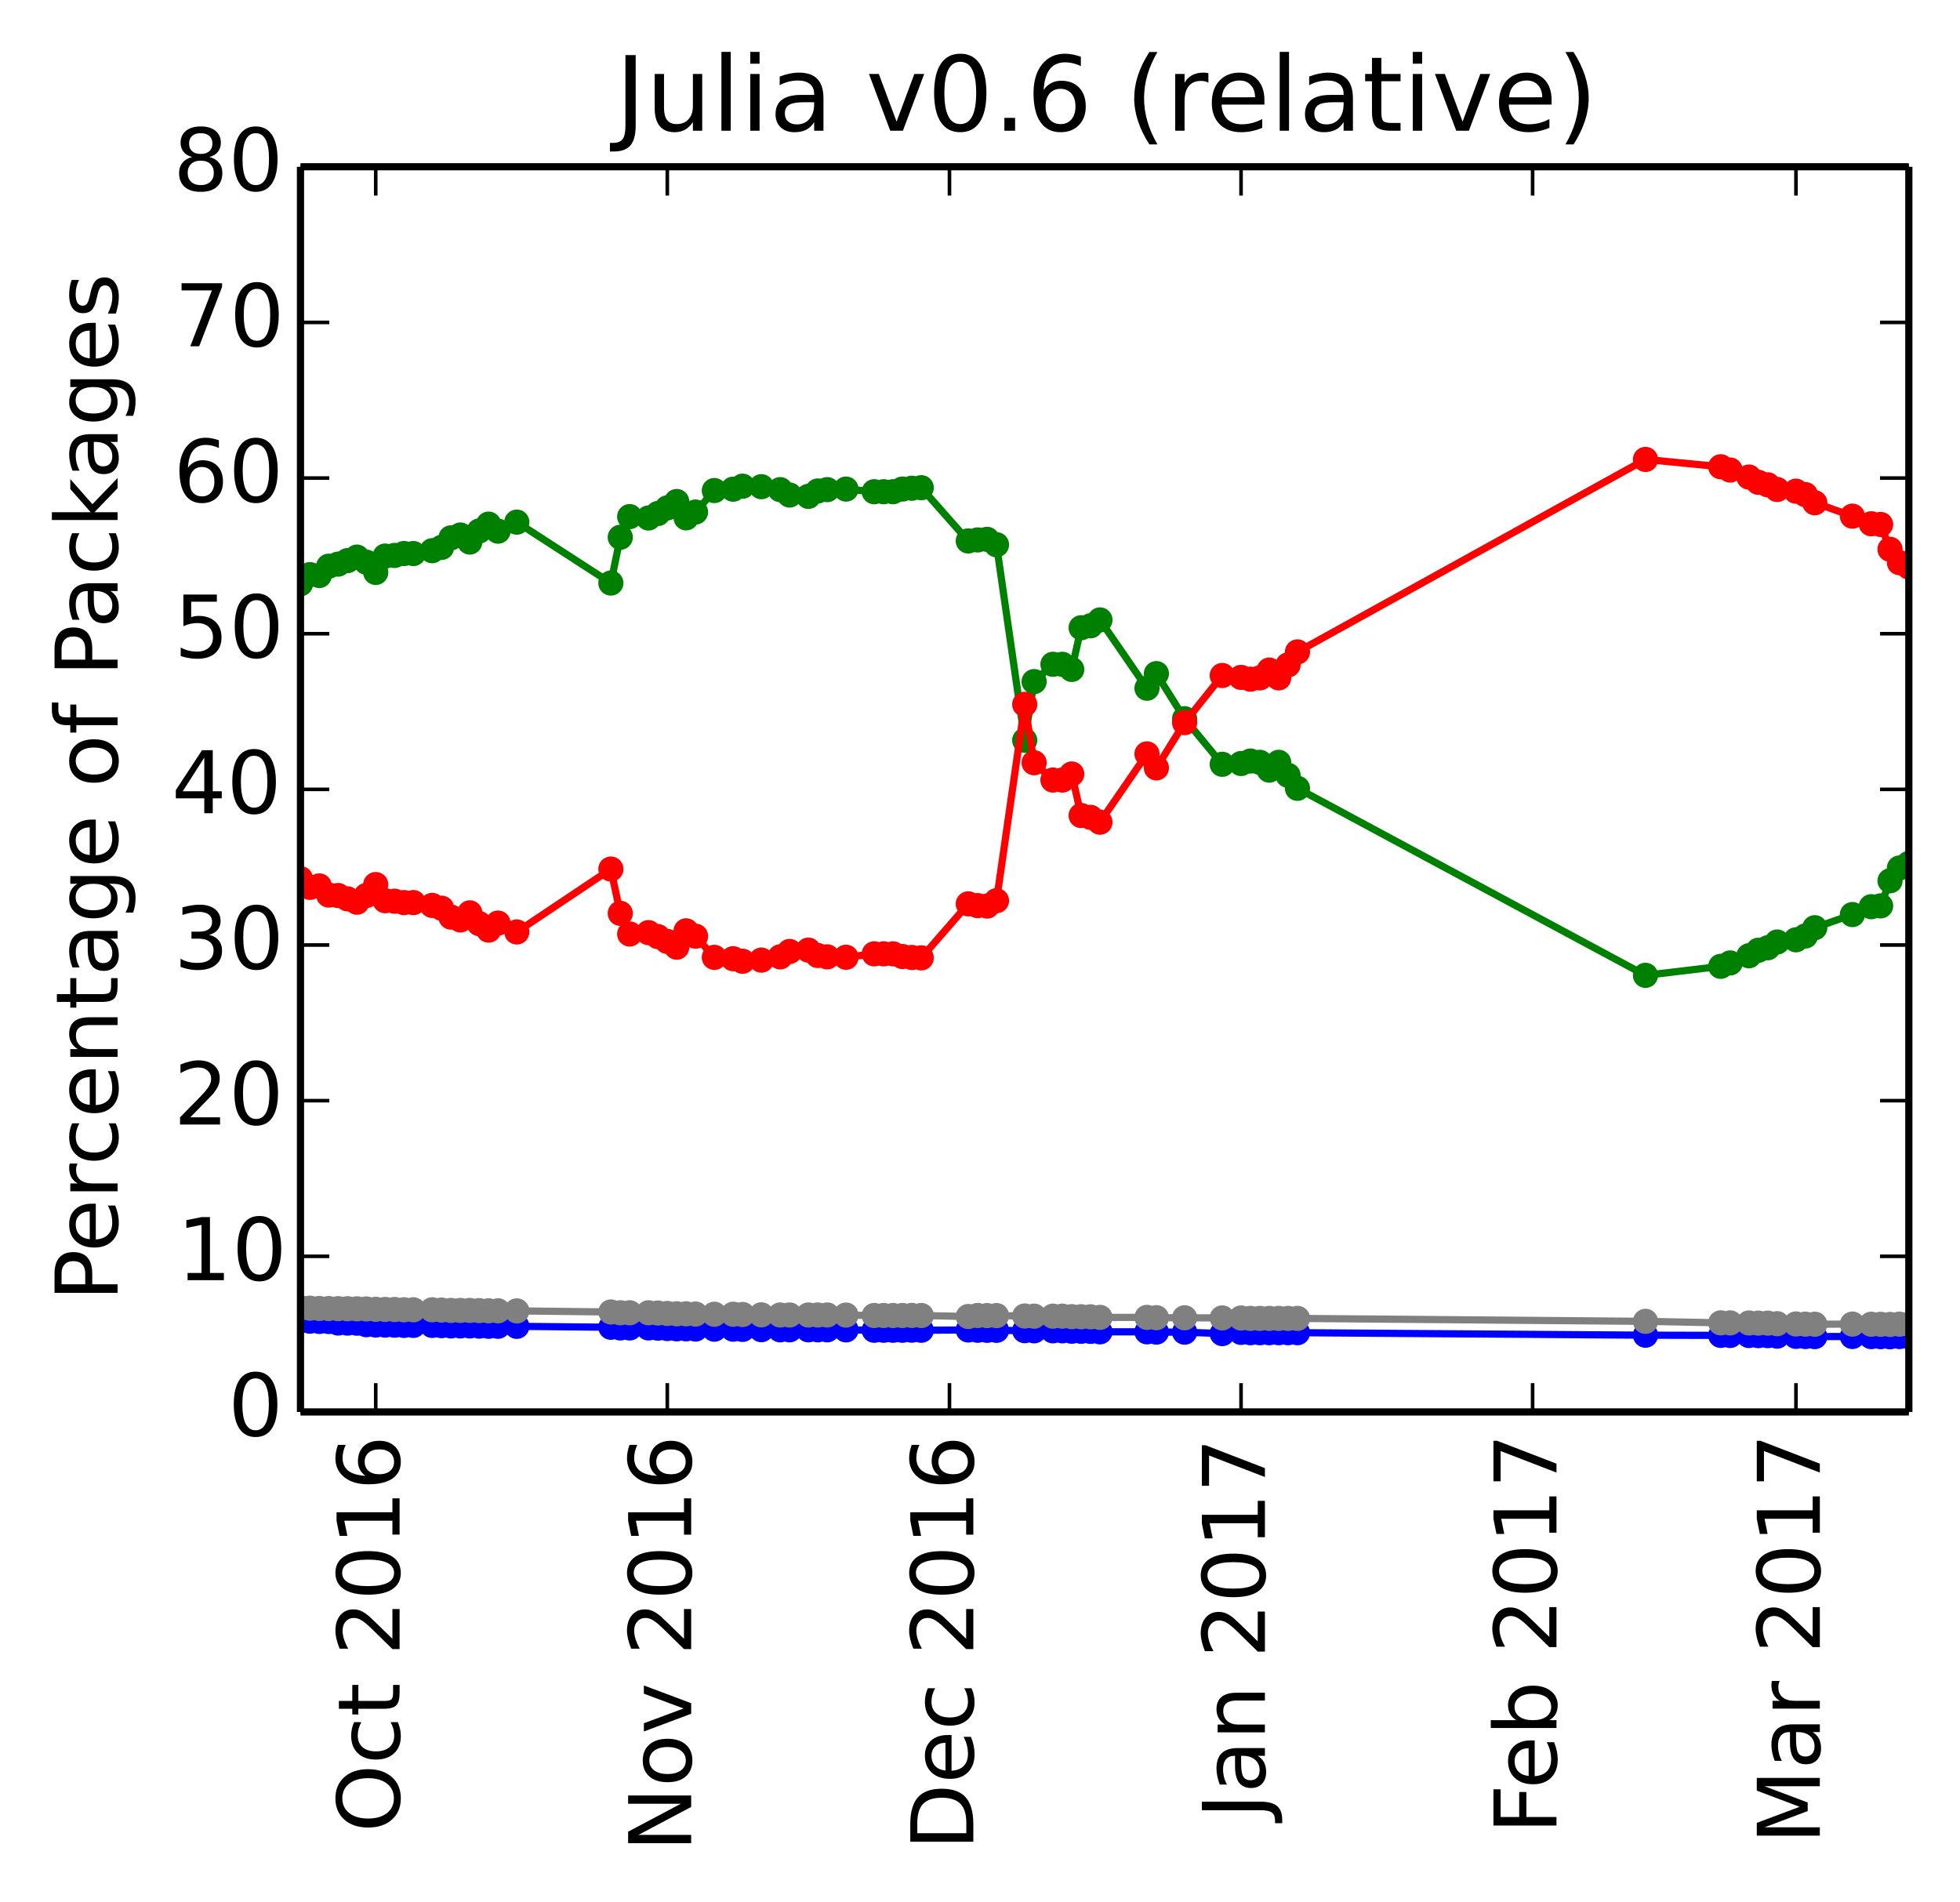 <?xml version="1.0" encoding="utf-8" standalone="no"?>
<!DOCTYPE svg PUBLIC "-//W3C//DTD SVG 1.1//EN"
  "http://www.w3.org/Graphics/SVG/1.1/DTD/svg11.dtd">
<!-- Created with matplotlib (http://matplotlib.org/) -->
<svg height="264pt" version="1.1" viewBox="0 0 272 264" width="272pt" xmlns="http://www.w3.org/2000/svg" xmlns:xlink="http://www.w3.org/1999/xlink">
 <defs>
  <style type="text/css">
*{stroke-linecap:butt;stroke-linejoin:round;}
  </style>
 </defs>
 <g id="figure_1">
  <g id="patch_1">
   <path d="
M0 264.162
L272.1 264.162
L272.1 0
L0 0
z
" style="fill:#ffffff;"/>
  </g>
  <g id="axes_1">
   <g id="patch_2">
    <path d="
M41.7 195.942
L264.9 195.942
L264.9 23.142
L41.7 23.142
z
" style="fill:#ffffff;"/>
   </g>
   <g id="line2d_1"/>
   <g id="line2d_2"/>
   <g id="line2d_3"/>
   <g id="line2d_4"/>
   <g id="line2d_5"/>
   <g id="line2d_6">
    <path clip-path="url(#p412a1043a6)" d="
M264.9 119.827
L263.595 120.453
L262.289 122.232
L260.984 125.712
L259.679 125.827
L257.068 126.918
L251.847 128.742
L250.542 129.889
L249.237 130.419
L246.626 130.728
L245.321 131.524
L244.016 131.871
L242.711 132.637
L240.1 133.631
L238.795 134.103
L228.353 135.35
L180.058 109.398
L178.753 107.595
L177.447 105.791
L176.142 106.873
L174.837 105.791
L173.532 105.611
L172.226 105.957
L169.616 106.063
L164.395 99.74
L160.479 93.483
L159.174 95.506
L152.647 86.028
L151.342 86.842
L150.037 87.116
L148.732 92.901
L147.426 92.188
L146.121 92.188
L143.511 94.588
L142.205 102.736
L138.289 75.591
L136.984 74.848
L135.679 74.93
L134.374 75.071
L127.847 67.68
L126.542 67.756
L125.237 67.866
L123.932 68.238
L122.626 68.238
L121.321 68.238
L117.405 67.873
L114.795 67.949
L113.489 68.135
L112.184 68.883
L109.574 68.696
L108.268 67.949
L105.658 67.54
L103.047 67.469
L101.742 67.886
L99.132 68.074
L96.521 71.058
L95.216 71.865
L93.91 69.595
L92.605 70.48
L91.3 71.26
L89.995 71.885
L87.384 71.694
L86.079 74.561
L84.774 80.909
L71.721 72.457
L69.111 73.711
L67.805 72.736
L66.5 73.685
L65.195 75.224
L63.889 74.246
L62.584 74.637
L61.279 75.964
L59.974 76.423
L57.363 76.817
L56.058 76.817
L54.753 77.082
L53.447 77.171
L52.142 79.436
L50.837 78.015
L49.532 77.311
L48.226 77.798
L46.921 78.287
L45.616 78.576
L44.31 79.864
L43.005 79.742
L41.7 81.022" style="fill:none;stroke:#008000;stroke-linecap:square;"/>
    <defs>
     <path d="
M0 1.5
C0.398 1.5 0.779 1.342 1.061 1.061
C1.342 0.779 1.5 0.398 1.5 0
C1.5 -0.398 1.342 -0.779 1.061 -1.061
C0.779 -1.342 0.398 -1.5 0 -1.5
C-0.398 -1.5 -0.779 -1.342 -1.061 -1.061
C-1.342 -0.779 -1.5 -0.398 -1.5 0
C-1.5 0.398 -1.342 0.779 -1.061 1.061
C-0.779 1.342 -0.398 1.5 0 1.5
z
" id="mb0b177905e" style="stroke:#008000;stroke-width:0.5;"/>
    </defs>
    <g clip-path="url(#p412a1043a6)">
     <use style="fill:#008000;stroke:#008000;stroke-width:0.5;" x="264.9" xlink:href="#mb0b177905e" y="119.827"/>
     <use style="fill:#008000;stroke:#008000;stroke-width:0.5;" x="263.595" xlink:href="#mb0b177905e" y="120.453"/>
     <use style="fill:#008000;stroke:#008000;stroke-width:0.5;" x="262.289" xlink:href="#mb0b177905e" y="122.232"/>
     <use style="fill:#008000;stroke:#008000;stroke-width:0.5;" x="260.984" xlink:href="#mb0b177905e" y="125.712"/>
     <use style="fill:#008000;stroke:#008000;stroke-width:0.5;" x="259.679" xlink:href="#mb0b177905e" y="125.827"/>
     <use style="fill:#008000;stroke:#008000;stroke-width:0.5;" x="257.068" xlink:href="#mb0b177905e" y="126.918"/>
     <use style="fill:#008000;stroke:#008000;stroke-width:0.5;" x="251.847" xlink:href="#mb0b177905e" y="128.742"/>
     <use style="fill:#008000;stroke:#008000;stroke-width:0.5;" x="250.542" xlink:href="#mb0b177905e" y="129.889"/>
     <use style="fill:#008000;stroke:#008000;stroke-width:0.5;" x="249.237" xlink:href="#mb0b177905e" y="130.419"/>
     <use style="fill:#008000;stroke:#008000;stroke-width:0.5;" x="246.626" xlink:href="#mb0b177905e" y="130.728"/>
     <use style="fill:#008000;stroke:#008000;stroke-width:0.5;" x="245.321" xlink:href="#mb0b177905e" y="131.524"/>
     <use style="fill:#008000;stroke:#008000;stroke-width:0.5;" x="244.016" xlink:href="#mb0b177905e" y="131.871"/>
     <use style="fill:#008000;stroke:#008000;stroke-width:0.5;" x="242.711" xlink:href="#mb0b177905e" y="132.637"/>
     <use style="fill:#008000;stroke:#008000;stroke-width:0.5;" x="240.1" xlink:href="#mb0b177905e" y="133.631"/>
     <use style="fill:#008000;stroke:#008000;stroke-width:0.5;" x="238.795" xlink:href="#mb0b177905e" y="134.103"/>
     <use style="fill:#008000;stroke:#008000;stroke-width:0.5;" x="228.353" xlink:href="#mb0b177905e" y="135.35"/>
     <use style="fill:#008000;stroke:#008000;stroke-width:0.5;" x="180.058" xlink:href="#mb0b177905e" y="109.398"/>
     <use style="fill:#008000;stroke:#008000;stroke-width:0.5;" x="178.753" xlink:href="#mb0b177905e" y="107.595"/>
     <use style="fill:#008000;stroke:#008000;stroke-width:0.5;" x="177.447" xlink:href="#mb0b177905e" y="105.791"/>
     <use style="fill:#008000;stroke:#008000;stroke-width:0.5;" x="176.142" xlink:href="#mb0b177905e" y="106.873"/>
     <use style="fill:#008000;stroke:#008000;stroke-width:0.5;" x="174.837" xlink:href="#mb0b177905e" y="105.791"/>
     <use style="fill:#008000;stroke:#008000;stroke-width:0.5;" x="173.532" xlink:href="#mb0b177905e" y="105.611"/>
     <use style="fill:#008000;stroke:#008000;stroke-width:0.5;" x="172.226" xlink:href="#mb0b177905e" y="105.957"/>
     <use style="fill:#008000;stroke:#008000;stroke-width:0.5;" x="169.616" xlink:href="#mb0b177905e" y="106.063"/>
     <use style="fill:#008000;stroke:#008000;stroke-width:0.5;" x="164.395" xlink:href="#mb0b177905e" y="99.74"/>
     <use style="fill:#008000;stroke:#008000;stroke-width:0.5;" x="160.479" xlink:href="#mb0b177905e" y="93.483"/>
     <use style="fill:#008000;stroke:#008000;stroke-width:0.5;" x="159.174" xlink:href="#mb0b177905e" y="95.506"/>
     <use style="fill:#008000;stroke:#008000;stroke-width:0.5;" x="152.647" xlink:href="#mb0b177905e" y="86.028"/>
     <use style="fill:#008000;stroke:#008000;stroke-width:0.5;" x="151.342" xlink:href="#mb0b177905e" y="86.842"/>
     <use style="fill:#008000;stroke:#008000;stroke-width:0.5;" x="150.037" xlink:href="#mb0b177905e" y="87.116"/>
     <use style="fill:#008000;stroke:#008000;stroke-width:0.5;" x="148.732" xlink:href="#mb0b177905e" y="92.901"/>
     <use style="fill:#008000;stroke:#008000;stroke-width:0.5;" x="147.426" xlink:href="#mb0b177905e" y="92.188"/>
     <use style="fill:#008000;stroke:#008000;stroke-width:0.5;" x="146.121" xlink:href="#mb0b177905e" y="92.188"/>
     <use style="fill:#008000;stroke:#008000;stroke-width:0.5;" x="143.511" xlink:href="#mb0b177905e" y="94.588"/>
     <use style="fill:#008000;stroke:#008000;stroke-width:0.5;" x="142.205" xlink:href="#mb0b177905e" y="102.736"/>
     <use style="fill:#008000;stroke:#008000;stroke-width:0.5;" x="138.289" xlink:href="#mb0b177905e" y="75.591"/>
     <use style="fill:#008000;stroke:#008000;stroke-width:0.5;" x="136.984" xlink:href="#mb0b177905e" y="74.848"/>
     <use style="fill:#008000;stroke:#008000;stroke-width:0.5;" x="135.679" xlink:href="#mb0b177905e" y="74.93"/>
     <use style="fill:#008000;stroke:#008000;stroke-width:0.5;" x="134.374" xlink:href="#mb0b177905e" y="75.071"/>
     <use style="fill:#008000;stroke:#008000;stroke-width:0.5;" x="127.847" xlink:href="#mb0b177905e" y="67.68"/>
     <use style="fill:#008000;stroke:#008000;stroke-width:0.5;" x="126.542" xlink:href="#mb0b177905e" y="67.756"/>
     <use style="fill:#008000;stroke:#008000;stroke-width:0.5;" x="125.237" xlink:href="#mb0b177905e" y="67.866"/>
     <use style="fill:#008000;stroke:#008000;stroke-width:0.5;" x="123.932" xlink:href="#mb0b177905e" y="68.238"/>
     <use style="fill:#008000;stroke:#008000;stroke-width:0.5;" x="122.626" xlink:href="#mb0b177905e" y="68.238"/>
     <use style="fill:#008000;stroke:#008000;stroke-width:0.5;" x="121.321" xlink:href="#mb0b177905e" y="68.238"/>
     <use style="fill:#008000;stroke:#008000;stroke-width:0.5;" x="117.405" xlink:href="#mb0b177905e" y="67.873"/>
     <use style="fill:#008000;stroke:#008000;stroke-width:0.5;" x="114.795" xlink:href="#mb0b177905e" y="67.949"/>
     <use style="fill:#008000;stroke:#008000;stroke-width:0.5;" x="113.489" xlink:href="#mb0b177905e" y="68.136"/>
     <use style="fill:#008000;stroke:#008000;stroke-width:0.5;" x="112.184" xlink:href="#mb0b177905e" y="68.883"/>
     <use style="fill:#008000;stroke:#008000;stroke-width:0.5;" x="109.574" xlink:href="#mb0b177905e" y="68.696"/>
     <use style="fill:#008000;stroke:#008000;stroke-width:0.5;" x="108.268" xlink:href="#mb0b177905e" y="67.949"/>
     <use style="fill:#008000;stroke:#008000;stroke-width:0.5;" x="105.658" xlink:href="#mb0b177905e" y="67.54"/>
     <use style="fill:#008000;stroke:#008000;stroke-width:0.5;" x="103.047" xlink:href="#mb0b177905e" y="67.469"/>
     <use style="fill:#008000;stroke:#008000;stroke-width:0.5;" x="101.742" xlink:href="#mb0b177905e" y="67.886"/>
     <use style="fill:#008000;stroke:#008000;stroke-width:0.5;" x="99.132" xlink:href="#mb0b177905e" y="68.074"/>
     <use style="fill:#008000;stroke:#008000;stroke-width:0.5;" x="96.521" xlink:href="#mb0b177905e" y="71.058"/>
     <use style="fill:#008000;stroke:#008000;stroke-width:0.5;" x="95.216" xlink:href="#mb0b177905e" y="71.865"/>
     <use style="fill:#008000;stroke:#008000;stroke-width:0.5;" x="93.911" xlink:href="#mb0b177905e" y="69.595"/>
     <use style="fill:#008000;stroke:#008000;stroke-width:0.5;" x="92.605" xlink:href="#mb0b177905e" y="70.48"/>
     <use style="fill:#008000;stroke:#008000;stroke-width:0.5;" x="91.3" xlink:href="#mb0b177905e" y="71.26"/>
     <use style="fill:#008000;stroke:#008000;stroke-width:0.5;" x="89.995" xlink:href="#mb0b177905e" y="71.885"/>
     <use style="fill:#008000;stroke:#008000;stroke-width:0.5;" x="87.384" xlink:href="#mb0b177905e" y="71.694"/>
     <use style="fill:#008000;stroke:#008000;stroke-width:0.5;" x="86.079" xlink:href="#mb0b177905e" y="74.561"/>
     <use style="fill:#008000;stroke:#008000;stroke-width:0.5;" x="84.774" xlink:href="#mb0b177905e" y="80.909"/>
     <use style="fill:#008000;stroke:#008000;stroke-width:0.5;" x="71.721" xlink:href="#mb0b177905e" y="72.458"/>
     <use style="fill:#008000;stroke:#008000;stroke-width:0.5;" x="69.111" xlink:href="#mb0b177905e" y="73.711"/>
     <use style="fill:#008000;stroke:#008000;stroke-width:0.5;" x="67.805" xlink:href="#mb0b177905e" y="72.736"/>
     <use style="fill:#008000;stroke:#008000;stroke-width:0.5;" x="66.5" xlink:href="#mb0b177905e" y="73.685"/>
     <use style="fill:#008000;stroke:#008000;stroke-width:0.5;" x="65.195" xlink:href="#mb0b177905e" y="75.224"/>
     <use style="fill:#008000;stroke:#008000;stroke-width:0.5;" x="63.889" xlink:href="#mb0b177905e" y="74.246"/>
     <use style="fill:#008000;stroke:#008000;stroke-width:0.5;" x="62.584" xlink:href="#mb0b177905e" y="74.637"/>
     <use style="fill:#008000;stroke:#008000;stroke-width:0.5;" x="61.279" xlink:href="#mb0b177905e" y="75.964"/>
     <use style="fill:#008000;stroke:#008000;stroke-width:0.5;" x="59.974" xlink:href="#mb0b177905e" y="76.423"/>
     <use style="fill:#008000;stroke:#008000;stroke-width:0.5;" x="57.363" xlink:href="#mb0b177905e" y="76.817"/>
     <use style="fill:#008000;stroke:#008000;stroke-width:0.5;" x="56.058" xlink:href="#mb0b177905e" y="76.817"/>
     <use style="fill:#008000;stroke:#008000;stroke-width:0.5;" x="54.753" xlink:href="#mb0b177905e" y="77.083"/>
     <use style="fill:#008000;stroke:#008000;stroke-width:0.5;" x="53.447" xlink:href="#mb0b177905e" y="77.171"/>
     <use style="fill:#008000;stroke:#008000;stroke-width:0.5;" x="52.142" xlink:href="#mb0b177905e" y="79.436"/>
     <use style="fill:#008000;stroke:#008000;stroke-width:0.5;" x="50.837" xlink:href="#mb0b177905e" y="78.015"/>
     <use style="fill:#008000;stroke:#008000;stroke-width:0.5;" x="49.532" xlink:href="#mb0b177905e" y="77.311"/>
     <use style="fill:#008000;stroke:#008000;stroke-width:0.5;" x="48.226" xlink:href="#mb0b177905e" y="77.798"/>
     <use style="fill:#008000;stroke:#008000;stroke-width:0.5;" x="46.921" xlink:href="#mb0b177905e" y="78.286"/>
     <use style="fill:#008000;stroke:#008000;stroke-width:0.5;" x="45.616" xlink:href="#mb0b177905e" y="78.576"/>
     <use style="fill:#008000;stroke:#008000;stroke-width:0.5;" x="44.311" xlink:href="#mb0b177905e" y="79.864"/>
     <use style="fill:#008000;stroke:#008000;stroke-width:0.5;" x="43.005" xlink:href="#mb0b177905e" y="79.742"/>
     <use style="fill:#008000;stroke:#008000;stroke-width:0.5;" x="41.7" xlink:href="#mb0b177905e" y="81.023"/>
    </g>
   </g>
   <g id="line2d_7">
    <path clip-path="url(#p412a1043a6)" d="
M264.9 78.685
L263.595 78.077
L262.289 76.227
L260.984 72.782
L259.679 72.685
L257.068 71.63
L251.847 69.77
L250.542 68.641
L249.237 68.165
L246.626 67.929
L245.321 67.279
L244.016 66.932
L242.711 66.203
L240.1 65.228
L238.795 64.774
L228.353 63.757
L180.058 90.466
L178.753 92.269
L177.447 94.072
L176.142 92.99
L174.837 94.072
L173.532 94.252
L172.226 94.007
L169.616 93.74
L164.395 100.285
L160.479 106.562
L159.174 104.62
L152.647 114.099
L151.342 113.429
L150.037 113.175
L148.732 107.411
L147.426 108.249
L146.121 108.249
L143.511 105.849
L142.205 97.743
L138.289 124.994
L136.984 125.737
L135.679 125.677
L134.374 125.434
L127.847 132.926
L126.542 132.872
L125.237 132.74
L123.932 132.369
L122.626 132.369
L121.321 132.369
L117.405 132.841
L114.795 132.786
L113.489 132.599
L112.184 131.852
L109.574 132.039
L108.268 132.786
L105.658 133.238
L103.047 133.396
L101.742 133.044
L99.132 132.855
L96.521 129.916
L95.216 129.175
L93.91 131.444
L92.605 130.648
L91.3 129.979
L89.995 129.421
L87.384 129.613
L86.079 126.745
L84.774 120.602
L71.721 129.33
L69.111 128.101
L67.805 129.075
L66.5 128.173
L65.195 126.681
L63.889 127.659
L62.584 127.268
L61.279 126.036
L59.974 125.648
L57.363 125.254
L56.058 125.254
L54.753 125.061
L53.447 124.996
L52.142 122.755
L50.837 124.273
L49.532 125.2
L48.226 124.737
L46.921 124.274
L45.616 124.207
L44.31 122.945
L43.005 123.142
L41.7 121.936" style="fill:none;stroke:#ff0000;stroke-linecap:square;"/>
    <defs>
     <path d="
M0 1.5
C0.398 1.5 0.779 1.342 1.061 1.061
C1.342 0.779 1.5 0.398 1.5 0
C1.5 -0.398 1.342 -0.779 1.061 -1.061
C0.779 -1.342 0.398 -1.5 0 -1.5
C-0.398 -1.5 -0.779 -1.342 -1.061 -1.061
C-1.342 -0.779 -1.5 -0.398 -1.5 0
C-1.5 0.398 -1.342 0.779 -1.061 1.061
C-0.779 1.342 -0.398 1.5 0 1.5
z
" id="ma07bdd5909" style="stroke:#ff0000;stroke-width:0.5;"/>
    </defs>
    <g clip-path="url(#p412a1043a6)">
     <use style="fill:#ff0000;stroke:#ff0000;stroke-width:0.5;" x="264.9" xlink:href="#ma07bdd5909" y="78.685"/>
     <use style="fill:#ff0000;stroke:#ff0000;stroke-width:0.5;" x="263.595" xlink:href="#ma07bdd5909" y="78.077"/>
     <use style="fill:#ff0000;stroke:#ff0000;stroke-width:0.5;" x="262.289" xlink:href="#ma07bdd5909" y="76.227"/>
     <use style="fill:#ff0000;stroke:#ff0000;stroke-width:0.5;" x="260.984" xlink:href="#ma07bdd5909" y="72.782"/>
     <use style="fill:#ff0000;stroke:#ff0000;stroke-width:0.5;" x="259.679" xlink:href="#ma07bdd5909" y="72.685"/>
     <use style="fill:#ff0000;stroke:#ff0000;stroke-width:0.5;" x="257.068" xlink:href="#ma07bdd5909" y="71.63"/>
     <use style="fill:#ff0000;stroke:#ff0000;stroke-width:0.5;" x="251.847" xlink:href="#ma07bdd5909" y="69.77"/>
     <use style="fill:#ff0000;stroke:#ff0000;stroke-width:0.5;" x="250.542" xlink:href="#ma07bdd5909" y="68.641"/>
     <use style="fill:#ff0000;stroke:#ff0000;stroke-width:0.5;" x="249.237" xlink:href="#ma07bdd5909" y="68.165"/>
     <use style="fill:#ff0000;stroke:#ff0000;stroke-width:0.5;" x="246.626" xlink:href="#ma07bdd5909" y="67.929"/>
     <use style="fill:#ff0000;stroke:#ff0000;stroke-width:0.5;" x="245.321" xlink:href="#ma07bdd5909" y="67.279"/>
     <use style="fill:#ff0000;stroke:#ff0000;stroke-width:0.5;" x="244.016" xlink:href="#ma07bdd5909" y="66.932"/>
     <use style="fill:#ff0000;stroke:#ff0000;stroke-width:0.5;" x="242.711" xlink:href="#ma07bdd5909" y="66.203"/>
     <use style="fill:#ff0000;stroke:#ff0000;stroke-width:0.5;" x="240.1" xlink:href="#ma07bdd5909" y="65.228"/>
     <use style="fill:#ff0000;stroke:#ff0000;stroke-width:0.5;" x="238.795" xlink:href="#ma07bdd5909" y="64.774"/>
     <use style="fill:#ff0000;stroke:#ff0000;stroke-width:0.5;" x="228.353" xlink:href="#ma07bdd5909" y="63.757"/>
     <use style="fill:#ff0000;stroke:#ff0000;stroke-width:0.5;" x="180.058" xlink:href="#ma07bdd5909" y="90.466"/>
     <use style="fill:#ff0000;stroke:#ff0000;stroke-width:0.5;" x="178.753" xlink:href="#ma07bdd5909" y="92.269"/>
     <use style="fill:#ff0000;stroke:#ff0000;stroke-width:0.5;" x="177.447" xlink:href="#ma07bdd5909" y="94.072"/>
     <use style="fill:#ff0000;stroke:#ff0000;stroke-width:0.5;" x="176.142" xlink:href="#ma07bdd5909" y="92.99"/>
     <use style="fill:#ff0000;stroke:#ff0000;stroke-width:0.5;" x="174.837" xlink:href="#ma07bdd5909" y="94.072"/>
     <use style="fill:#ff0000;stroke:#ff0000;stroke-width:0.5;" x="173.532" xlink:href="#ma07bdd5909" y="94.252"/>
     <use style="fill:#ff0000;stroke:#ff0000;stroke-width:0.5;" x="172.226" xlink:href="#ma07bdd5909" y="94.007"/>
     <use style="fill:#ff0000;stroke:#ff0000;stroke-width:0.5;" x="169.616" xlink:href="#ma07bdd5909" y="93.74"/>
     <use style="fill:#ff0000;stroke:#ff0000;stroke-width:0.5;" x="164.395" xlink:href="#ma07bdd5909" y="100.285"/>
     <use style="fill:#ff0000;stroke:#ff0000;stroke-width:0.5;" x="160.479" xlink:href="#ma07bdd5909" y="106.562"/>
     <use style="fill:#ff0000;stroke:#ff0000;stroke-width:0.5;" x="159.174" xlink:href="#ma07bdd5909" y="104.62"/>
     <use style="fill:#ff0000;stroke:#ff0000;stroke-width:0.5;" x="152.647" xlink:href="#ma07bdd5909" y="114.099"/>
     <use style="fill:#ff0000;stroke:#ff0000;stroke-width:0.5;" x="151.342" xlink:href="#ma07bdd5909" y="113.429"/>
     <use style="fill:#ff0000;stroke:#ff0000;stroke-width:0.5;" x="150.037" xlink:href="#ma07bdd5909" y="113.175"/>
     <use style="fill:#ff0000;stroke:#ff0000;stroke-width:0.5;" x="148.732" xlink:href="#ma07bdd5909" y="107.411"/>
     <use style="fill:#ff0000;stroke:#ff0000;stroke-width:0.5;" x="147.426" xlink:href="#ma07bdd5909" y="108.249"/>
     <use style="fill:#ff0000;stroke:#ff0000;stroke-width:0.5;" x="146.121" xlink:href="#ma07bdd5909" y="108.249"/>
     <use style="fill:#ff0000;stroke:#ff0000;stroke-width:0.5;" x="143.511" xlink:href="#ma07bdd5909" y="105.849"/>
     <use style="fill:#ff0000;stroke:#ff0000;stroke-width:0.5;" x="142.205" xlink:href="#ma07bdd5909" y="97.743"/>
     <use style="fill:#ff0000;stroke:#ff0000;stroke-width:0.5;" x="138.289" xlink:href="#ma07bdd5909" y="124.994"/>
     <use style="fill:#ff0000;stroke:#ff0000;stroke-width:0.5;" x="136.984" xlink:href="#ma07bdd5909" y="125.737"/>
     <use style="fill:#ff0000;stroke:#ff0000;stroke-width:0.5;" x="135.679" xlink:href="#ma07bdd5909" y="125.677"/>
     <use style="fill:#ff0000;stroke:#ff0000;stroke-width:0.5;" x="134.374" xlink:href="#ma07bdd5909" y="125.434"/>
     <use style="fill:#ff0000;stroke:#ff0000;stroke-width:0.5;" x="127.847" xlink:href="#ma07bdd5909" y="132.926"/>
     <use style="fill:#ff0000;stroke:#ff0000;stroke-width:0.5;" x="126.542" xlink:href="#ma07bdd5909" y="132.872"/>
     <use style="fill:#ff0000;stroke:#ff0000;stroke-width:0.5;" x="125.237" xlink:href="#ma07bdd5909" y="132.74"/>
     <use style="fill:#ff0000;stroke:#ff0000;stroke-width:0.5;" x="123.932" xlink:href="#ma07bdd5909" y="132.369"/>
     <use style="fill:#ff0000;stroke:#ff0000;stroke-width:0.5;" x="122.626" xlink:href="#ma07bdd5909" y="132.369"/>
     <use style="fill:#ff0000;stroke:#ff0000;stroke-width:0.5;" x="121.321" xlink:href="#ma07bdd5909" y="132.369"/>
     <use style="fill:#ff0000;stroke:#ff0000;stroke-width:0.5;" x="117.405" xlink:href="#ma07bdd5909" y="132.841"/>
     <use style="fill:#ff0000;stroke:#ff0000;stroke-width:0.5;" x="114.795" xlink:href="#ma07bdd5909" y="132.786"/>
     <use style="fill:#ff0000;stroke:#ff0000;stroke-width:0.5;" x="113.489" xlink:href="#ma07bdd5909" y="132.599"/>
     <use style="fill:#ff0000;stroke:#ff0000;stroke-width:0.5;" x="112.184" xlink:href="#ma07bdd5909" y="131.852"/>
     <use style="fill:#ff0000;stroke:#ff0000;stroke-width:0.5;" x="109.574" xlink:href="#ma07bdd5909" y="132.039"/>
     <use style="fill:#ff0000;stroke:#ff0000;stroke-width:0.5;" x="108.268" xlink:href="#ma07bdd5909" y="132.786"/>
     <use style="fill:#ff0000;stroke:#ff0000;stroke-width:0.5;" x="105.658" xlink:href="#ma07bdd5909" y="133.238"/>
     <use style="fill:#ff0000;stroke:#ff0000;stroke-width:0.5;" x="103.047" xlink:href="#ma07bdd5909" y="133.396"/>
     <use style="fill:#ff0000;stroke:#ff0000;stroke-width:0.5;" x="101.742" xlink:href="#ma07bdd5909" y="133.044"/>
     <use style="fill:#ff0000;stroke:#ff0000;stroke-width:0.5;" x="99.132" xlink:href="#ma07bdd5909" y="132.855"/>
     <use style="fill:#ff0000;stroke:#ff0000;stroke-width:0.5;" x="96.521" xlink:href="#ma07bdd5909" y="129.916"/>
     <use style="fill:#ff0000;stroke:#ff0000;stroke-width:0.5;" x="95.216" xlink:href="#ma07bdd5909" y="129.175"/>
     <use style="fill:#ff0000;stroke:#ff0000;stroke-width:0.5;" x="93.911" xlink:href="#ma07bdd5909" y="131.444"/>
     <use style="fill:#ff0000;stroke:#ff0000;stroke-width:0.5;" x="92.605" xlink:href="#ma07bdd5909" y="130.648"/>
     <use style="fill:#ff0000;stroke:#ff0000;stroke-width:0.5;" x="91.3" xlink:href="#ma07bdd5909" y="129.979"/>
     <use style="fill:#ff0000;stroke:#ff0000;stroke-width:0.5;" x="89.995" xlink:href="#ma07bdd5909" y="129.421"/>
     <use style="fill:#ff0000;stroke:#ff0000;stroke-width:0.5;" x="87.384" xlink:href="#ma07bdd5909" y="129.613"/>
     <use style="fill:#ff0000;stroke:#ff0000;stroke-width:0.5;" x="86.079" xlink:href="#ma07bdd5909" y="126.745"/>
     <use style="fill:#ff0000;stroke:#ff0000;stroke-width:0.5;" x="84.774" xlink:href="#ma07bdd5909" y="120.602"/>
     <use style="fill:#ff0000;stroke:#ff0000;stroke-width:0.5;" x="71.721" xlink:href="#ma07bdd5909" y="129.33"/>
     <use style="fill:#ff0000;stroke:#ff0000;stroke-width:0.5;" x="69.111" xlink:href="#ma07bdd5909" y="128.101"/>
     <use style="fill:#ff0000;stroke:#ff0000;stroke-width:0.5;" x="67.805" xlink:href="#ma07bdd5909" y="129.075"/>
     <use style="fill:#ff0000;stroke:#ff0000;stroke-width:0.5;" x="66.5" xlink:href="#ma07bdd5909" y="128.173"/>
     <use style="fill:#ff0000;stroke:#ff0000;stroke-width:0.5;" x="65.195" xlink:href="#ma07bdd5909" y="126.681"/>
     <use style="fill:#ff0000;stroke:#ff0000;stroke-width:0.5;" x="63.889" xlink:href="#ma07bdd5909" y="127.659"/>
     <use style="fill:#ff0000;stroke:#ff0000;stroke-width:0.5;" x="62.584" xlink:href="#ma07bdd5909" y="127.268"/>
     <use style="fill:#ff0000;stroke:#ff0000;stroke-width:0.5;" x="61.279" xlink:href="#ma07bdd5909" y="126.036"/>
     <use style="fill:#ff0000;stroke:#ff0000;stroke-width:0.5;" x="59.974" xlink:href="#ma07bdd5909" y="125.648"/>
     <use style="fill:#ff0000;stroke:#ff0000;stroke-width:0.5;" x="57.363" xlink:href="#ma07bdd5909" y="125.254"/>
     <use style="fill:#ff0000;stroke:#ff0000;stroke-width:0.5;" x="56.058" xlink:href="#ma07bdd5909" y="125.254"/>
     <use style="fill:#ff0000;stroke:#ff0000;stroke-width:0.5;" x="54.753" xlink:href="#ma07bdd5909" y="125.061"/>
     <use style="fill:#ff0000;stroke:#ff0000;stroke-width:0.5;" x="53.447" xlink:href="#ma07bdd5909" y="124.996"/>
     <use style="fill:#ff0000;stroke:#ff0000;stroke-width:0.5;" x="52.142" xlink:href="#ma07bdd5909" y="122.755"/>
     <use style="fill:#ff0000;stroke:#ff0000;stroke-width:0.5;" x="50.837" xlink:href="#ma07bdd5909" y="124.273"/>
     <use style="fill:#ff0000;stroke:#ff0000;stroke-width:0.5;" x="49.532" xlink:href="#ma07bdd5909" y="125.2"/>
     <use style="fill:#ff0000;stroke:#ff0000;stroke-width:0.5;" x="48.226" xlink:href="#ma07bdd5909" y="124.737"/>
     <use style="fill:#ff0000;stroke:#ff0000;stroke-width:0.5;" x="46.921" xlink:href="#ma07bdd5909" y="124.274"/>
     <use style="fill:#ff0000;stroke:#ff0000;stroke-width:0.5;" x="45.616" xlink:href="#ma07bdd5909" y="124.207"/>
     <use style="fill:#ff0000;stroke:#ff0000;stroke-width:0.5;" x="44.311" xlink:href="#ma07bdd5909" y="122.945"/>
     <use style="fill:#ff0000;stroke:#ff0000;stroke-width:0.5;" x="43.005" xlink:href="#ma07bdd5909" y="123.142"/>
     <use style="fill:#ff0000;stroke:#ff0000;stroke-width:0.5;" x="41.7" xlink:href="#ma07bdd5909" y="121.936"/>
    </g>
   </g>
   <g id="line2d_8">
    <path clip-path="url(#p412a1043a6)" d="
M264.9 185.485
L263.595 185.476
L262.289 185.509
L260.984 185.493
L259.679 185.485
L257.068 185.468
L251.847 185.485
L250.542 185.476
L249.237 185.451
L246.626 185.418
L245.321 185.35
L244.016 185.35
L242.711 185.333
L240.1 185.325
L238.795 185.316
L228.353 185.29
L180.058 184.943
L178.753 184.943
L177.447 184.943
L176.142 184.943
L174.837 184.943
L173.532 184.943
L172.226 184.897
L169.616 185.069
L164.395 184.869
L160.479 184.86
L159.174 184.823
L152.647 184.823
L151.342 184.757
L150.037 184.747
L148.732 184.738
L147.426 184.68
L146.121 184.68
L143.511 184.68
L142.205 184.661
L138.289 184.612
L136.984 184.612
L135.679 184.603
L134.374 184.564
L127.847 184.603
L126.542 184.593
L125.237 184.603
L123.932 184.603
L122.626 184.603
L121.321 184.603
L117.405 184.554
L114.795 184.544
L113.489 184.544
L112.184 184.544
L109.574 184.544
L108.268 184.544
L105.658 184.524
L103.047 184.484
L101.742 184.454
L99.132 184.454
L96.521 184.434
L95.216 184.404
L93.91 184.404
L92.605 184.364
L91.3 184.312
L89.995 184.282
L87.384 184.282
L86.079 184.282
L84.774 184.188
L71.721 184.061
L69.111 184.05
L67.805 184.05
L66.5 184.029
L65.195 184.007
L63.889 184.007
L62.584 184.007
L61.279 183.964
L59.974 183.931
L57.363 183.931
L56.058 183.931
L54.753 183.898
L53.447 183.887
L52.142 183.876
L50.837 183.831
L49.532 183.622
L48.226 183.61
L46.921 183.599
L45.616 183.388
L44.31 183.377
L43.005 183.342
L41.7 183.307" style="fill:none;stroke:#0000ff;stroke-linecap:square;"/>
    <defs>
     <path d="
M0 1.5
C0.398 1.5 0.779 1.342 1.061 1.061
C1.342 0.779 1.5 0.398 1.5 0
C1.5 -0.398 1.342 -0.779 1.061 -1.061
C0.779 -1.342 0.398 -1.5 0 -1.5
C-0.398 -1.5 -0.779 -1.342 -1.061 -1.061
C-1.342 -0.779 -1.5 -0.398 -1.5 0
C-1.5 0.398 -1.342 0.779 -1.061 1.061
C-0.779 1.342 -0.398 1.5 0 1.5
z
" id="m76a7ce5b4a" style="stroke:#0000ff;stroke-width:0.5;"/>
    </defs>
    <g clip-path="url(#p412a1043a6)">
     <use style="fill:#0000ff;stroke:#0000ff;stroke-width:0.5;" x="264.9" xlink:href="#m76a7ce5b4a" y="185.485"/>
     <use style="fill:#0000ff;stroke:#0000ff;stroke-width:0.5;" x="263.595" xlink:href="#m76a7ce5b4a" y="185.476"/>
     <use style="fill:#0000ff;stroke:#0000ff;stroke-width:0.5;" x="262.289" xlink:href="#m76a7ce5b4a" y="185.509"/>
     <use style="fill:#0000ff;stroke:#0000ff;stroke-width:0.5;" x="260.984" xlink:href="#m76a7ce5b4a" y="185.493"/>
     <use style="fill:#0000ff;stroke:#0000ff;stroke-width:0.5;" x="259.679" xlink:href="#m76a7ce5b4a" y="185.485"/>
     <use style="fill:#0000ff;stroke:#0000ff;stroke-width:0.5;" x="257.068" xlink:href="#m76a7ce5b4a" y="185.468"/>
     <use style="fill:#0000ff;stroke:#0000ff;stroke-width:0.5;" x="251.847" xlink:href="#m76a7ce5b4a" y="185.485"/>
     <use style="fill:#0000ff;stroke:#0000ff;stroke-width:0.5;" x="250.542" xlink:href="#m76a7ce5b4a" y="185.476"/>
     <use style="fill:#0000ff;stroke:#0000ff;stroke-width:0.5;" x="249.237" xlink:href="#m76a7ce5b4a" y="185.451"/>
     <use style="fill:#0000ff;stroke:#0000ff;stroke-width:0.5;" x="246.626" xlink:href="#m76a7ce5b4a" y="185.418"/>
     <use style="fill:#0000ff;stroke:#0000ff;stroke-width:0.5;" x="245.321" xlink:href="#m76a7ce5b4a" y="185.35"/>
     <use style="fill:#0000ff;stroke:#0000ff;stroke-width:0.5;" x="244.016" xlink:href="#m76a7ce5b4a" y="185.35"/>
     <use style="fill:#0000ff;stroke:#0000ff;stroke-width:0.5;" x="242.711" xlink:href="#m76a7ce5b4a" y="185.333"/>
     <use style="fill:#0000ff;stroke:#0000ff;stroke-width:0.5;" x="240.1" xlink:href="#m76a7ce5b4a" y="185.325"/>
     <use style="fill:#0000ff;stroke:#0000ff;stroke-width:0.5;" x="238.795" xlink:href="#m76a7ce5b4a" y="185.316"/>
     <use style="fill:#0000ff;stroke:#0000ff;stroke-width:0.5;" x="228.353" xlink:href="#m76a7ce5b4a" y="185.29"/>
     <use style="fill:#0000ff;stroke:#0000ff;stroke-width:0.5;" x="180.058" xlink:href="#m76a7ce5b4a" y="184.943"/>
     <use style="fill:#0000ff;stroke:#0000ff;stroke-width:0.5;" x="178.753" xlink:href="#m76a7ce5b4a" y="184.943"/>
     <use style="fill:#0000ff;stroke:#0000ff;stroke-width:0.5;" x="177.447" xlink:href="#m76a7ce5b4a" y="184.943"/>
     <use style="fill:#0000ff;stroke:#0000ff;stroke-width:0.5;" x="176.142" xlink:href="#m76a7ce5b4a" y="184.943"/>
     <use style="fill:#0000ff;stroke:#0000ff;stroke-width:0.5;" x="174.837" xlink:href="#m76a7ce5b4a" y="184.943"/>
     <use style="fill:#0000ff;stroke:#0000ff;stroke-width:0.5;" x="173.532" xlink:href="#m76a7ce5b4a" y="184.943"/>
     <use style="fill:#0000ff;stroke:#0000ff;stroke-width:0.5;" x="172.226" xlink:href="#m76a7ce5b4a" y="184.897"/>
     <use style="fill:#0000ff;stroke:#0000ff;stroke-width:0.5;" x="169.616" xlink:href="#m76a7ce5b4a" y="185.069"/>
     <use style="fill:#0000ff;stroke:#0000ff;stroke-width:0.5;" x="164.395" xlink:href="#m76a7ce5b4a" y="184.869"/>
     <use style="fill:#0000ff;stroke:#0000ff;stroke-width:0.5;" x="160.479" xlink:href="#m76a7ce5b4a" y="184.86"/>
     <use style="fill:#0000ff;stroke:#0000ff;stroke-width:0.5;" x="159.174" xlink:href="#m76a7ce5b4a" y="184.823"/>
     <use style="fill:#0000ff;stroke:#0000ff;stroke-width:0.5;" x="152.647" xlink:href="#m76a7ce5b4a" y="184.823"/>
     <use style="fill:#0000ff;stroke:#0000ff;stroke-width:0.5;" x="151.342" xlink:href="#m76a7ce5b4a" y="184.757"/>
     <use style="fill:#0000ff;stroke:#0000ff;stroke-width:0.5;" x="150.037" xlink:href="#m76a7ce5b4a" y="184.747"/>
     <use style="fill:#0000ff;stroke:#0000ff;stroke-width:0.5;" x="148.732" xlink:href="#m76a7ce5b4a" y="184.738"/>
     <use style="fill:#0000ff;stroke:#0000ff;stroke-width:0.5;" x="147.426" xlink:href="#m76a7ce5b4a" y="184.68"/>
     <use style="fill:#0000ff;stroke:#0000ff;stroke-width:0.5;" x="146.121" xlink:href="#m76a7ce5b4a" y="184.68"/>
     <use style="fill:#0000ff;stroke:#0000ff;stroke-width:0.5;" x="143.511" xlink:href="#m76a7ce5b4a" y="184.68"/>
     <use style="fill:#0000ff;stroke:#0000ff;stroke-width:0.5;" x="142.205" xlink:href="#m76a7ce5b4a" y="184.661"/>
     <use style="fill:#0000ff;stroke:#0000ff;stroke-width:0.5;" x="138.289" xlink:href="#m76a7ce5b4a" y="184.612"/>
     <use style="fill:#0000ff;stroke:#0000ff;stroke-width:0.5;" x="136.984" xlink:href="#m76a7ce5b4a" y="184.612"/>
     <use style="fill:#0000ff;stroke:#0000ff;stroke-width:0.5;" x="135.679" xlink:href="#m76a7ce5b4a" y="184.603"/>
     <use style="fill:#0000ff;stroke:#0000ff;stroke-width:0.5;" x="134.374" xlink:href="#m76a7ce5b4a" y="184.564"/>
     <use style="fill:#0000ff;stroke:#0000ff;stroke-width:0.5;" x="127.847" xlink:href="#m76a7ce5b4a" y="184.603"/>
     <use style="fill:#0000ff;stroke:#0000ff;stroke-width:0.5;" x="126.542" xlink:href="#m76a7ce5b4a" y="184.593"/>
     <use style="fill:#0000ff;stroke:#0000ff;stroke-width:0.5;" x="125.237" xlink:href="#m76a7ce5b4a" y="184.603"/>
     <use style="fill:#0000ff;stroke:#0000ff;stroke-width:0.5;" x="123.932" xlink:href="#m76a7ce5b4a" y="184.603"/>
     <use style="fill:#0000ff;stroke:#0000ff;stroke-width:0.5;" x="122.626" xlink:href="#m76a7ce5b4a" y="184.603"/>
     <use style="fill:#0000ff;stroke:#0000ff;stroke-width:0.5;" x="121.321" xlink:href="#m76a7ce5b4a" y="184.603"/>
     <use style="fill:#0000ff;stroke:#0000ff;stroke-width:0.5;" x="117.405" xlink:href="#m76a7ce5b4a" y="184.554"/>
     <use style="fill:#0000ff;stroke:#0000ff;stroke-width:0.5;" x="114.795" xlink:href="#m76a7ce5b4a" y="184.544"/>
     <use style="fill:#0000ff;stroke:#0000ff;stroke-width:0.5;" x="113.489" xlink:href="#m76a7ce5b4a" y="184.544"/>
     <use style="fill:#0000ff;stroke:#0000ff;stroke-width:0.5;" x="112.184" xlink:href="#m76a7ce5b4a" y="184.544"/>
     <use style="fill:#0000ff;stroke:#0000ff;stroke-width:0.5;" x="109.574" xlink:href="#m76a7ce5b4a" y="184.544"/>
     <use style="fill:#0000ff;stroke:#0000ff;stroke-width:0.5;" x="108.268" xlink:href="#m76a7ce5b4a" y="184.544"/>
     <use style="fill:#0000ff;stroke:#0000ff;stroke-width:0.5;" x="105.658" xlink:href="#m76a7ce5b4a" y="184.524"/>
     <use style="fill:#0000ff;stroke:#0000ff;stroke-width:0.5;" x="103.047" xlink:href="#m76a7ce5b4a" y="184.484"/>
     <use style="fill:#0000ff;stroke:#0000ff;stroke-width:0.5;" x="101.742" xlink:href="#m76a7ce5b4a" y="184.454"/>
     <use style="fill:#0000ff;stroke:#0000ff;stroke-width:0.5;" x="99.132" xlink:href="#m76a7ce5b4a" y="184.454"/>
     <use style="fill:#0000ff;stroke:#0000ff;stroke-width:0.5;" x="96.521" xlink:href="#m76a7ce5b4a" y="184.434"/>
     <use style="fill:#0000ff;stroke:#0000ff;stroke-width:0.5;" x="95.216" xlink:href="#m76a7ce5b4a" y="184.404"/>
     <use style="fill:#0000ff;stroke:#0000ff;stroke-width:0.5;" x="93.911" xlink:href="#m76a7ce5b4a" y="184.404"/>
     <use style="fill:#0000ff;stroke:#0000ff;stroke-width:0.5;" x="92.605" xlink:href="#m76a7ce5b4a" y="184.364"/>
     <use style="fill:#0000ff;stroke:#0000ff;stroke-width:0.5;" x="91.3" xlink:href="#m76a7ce5b4a" y="184.312"/>
     <use style="fill:#0000ff;stroke:#0000ff;stroke-width:0.5;" x="89.995" xlink:href="#m76a7ce5b4a" y="184.282"/>
     <use style="fill:#0000ff;stroke:#0000ff;stroke-width:0.5;" x="87.384" xlink:href="#m76a7ce5b4a" y="184.282"/>
     <use style="fill:#0000ff;stroke:#0000ff;stroke-width:0.5;" x="86.079" xlink:href="#m76a7ce5b4a" y="184.282"/>
     <use style="fill:#0000ff;stroke:#0000ff;stroke-width:0.5;" x="84.774" xlink:href="#m76a7ce5b4a" y="184.188"/>
     <use style="fill:#0000ff;stroke:#0000ff;stroke-width:0.5;" x="71.721" xlink:href="#m76a7ce5b4a" y="184.061"/>
     <use style="fill:#0000ff;stroke:#0000ff;stroke-width:0.5;" x="69.111" xlink:href="#m76a7ce5b4a" y="184.05"/>
     <use style="fill:#0000ff;stroke:#0000ff;stroke-width:0.5;" x="67.805" xlink:href="#m76a7ce5b4a" y="184.05"/>
     <use style="fill:#0000ff;stroke:#0000ff;stroke-width:0.5;" x="66.5" xlink:href="#m76a7ce5b4a" y="184.029"/>
     <use style="fill:#0000ff;stroke:#0000ff;stroke-width:0.5;" x="65.195" xlink:href="#m76a7ce5b4a" y="184.007"/>
     <use style="fill:#0000ff;stroke:#0000ff;stroke-width:0.5;" x="63.889" xlink:href="#m76a7ce5b4a" y="184.007"/>
     <use style="fill:#0000ff;stroke:#0000ff;stroke-width:0.5;" x="62.584" xlink:href="#m76a7ce5b4a" y="184.007"/>
     <use style="fill:#0000ff;stroke:#0000ff;stroke-width:0.5;" x="61.279" xlink:href="#m76a7ce5b4a" y="183.964"/>
     <use style="fill:#0000ff;stroke:#0000ff;stroke-width:0.5;" x="59.974" xlink:href="#m76a7ce5b4a" y="183.931"/>
     <use style="fill:#0000ff;stroke:#0000ff;stroke-width:0.5;" x="57.363" xlink:href="#m76a7ce5b4a" y="183.931"/>
     <use style="fill:#0000ff;stroke:#0000ff;stroke-width:0.5;" x="56.058" xlink:href="#m76a7ce5b4a" y="183.931"/>
     <use style="fill:#0000ff;stroke:#0000ff;stroke-width:0.5;" x="54.753" xlink:href="#m76a7ce5b4a" y="183.898"/>
     <use style="fill:#0000ff;stroke:#0000ff;stroke-width:0.5;" x="53.447" xlink:href="#m76a7ce5b4a" y="183.887"/>
     <use style="fill:#0000ff;stroke:#0000ff;stroke-width:0.5;" x="52.142" xlink:href="#m76a7ce5b4a" y="183.876"/>
     <use style="fill:#0000ff;stroke:#0000ff;stroke-width:0.5;" x="50.837" xlink:href="#m76a7ce5b4a" y="183.831"/>
     <use style="fill:#0000ff;stroke:#0000ff;stroke-width:0.5;" x="49.532" xlink:href="#m76a7ce5b4a" y="183.622"/>
     <use style="fill:#0000ff;stroke:#0000ff;stroke-width:0.5;" x="48.226" xlink:href="#m76a7ce5b4a" y="183.61"/>
     <use style="fill:#0000ff;stroke:#0000ff;stroke-width:0.5;" x="46.921" xlink:href="#m76a7ce5b4a" y="183.599"/>
     <use style="fill:#0000ff;stroke:#0000ff;stroke-width:0.5;" x="45.616" xlink:href="#m76a7ce5b4a" y="183.388"/>
     <use style="fill:#0000ff;stroke:#0000ff;stroke-width:0.5;" x="44.311" xlink:href="#m76a7ce5b4a" y="183.377"/>
     <use style="fill:#0000ff;stroke:#0000ff;stroke-width:0.5;" x="43.005" xlink:href="#m76a7ce5b4a" y="183.342"/>
     <use style="fill:#0000ff;stroke:#0000ff;stroke-width:0.5;" x="41.7" xlink:href="#m76a7ce5b4a" y="183.307"/>
    </g>
   </g>
   <g id="line2d_9">
    <path clip-path="url(#p412a1043a6)" d="
M264.9 183.77
L263.595 183.761
L262.289 183.799
L260.984 183.78
L259.679 183.77
L257.068 183.751
L251.847 183.77
L250.542 183.761
L249.237 183.732
L246.626 183.693
L245.321 183.614
L244.016 183.614
L242.711 183.594
L240.1 183.584
L238.795 183.574
L228.353 183.369
L180.058 182.96
L178.753 182.96
L177.447 182.96
L176.142 182.96
L174.837 182.96
L173.532 182.96
L172.226 182.906
L169.616 182.895
L164.395 182.873
L160.479 182.862
L159.174 182.818
L152.647 182.818
L151.342 182.74
L150.037 182.728
L148.732 182.717
L147.426 182.649
L146.121 182.649
L143.511 182.649
L142.205 182.627
L138.289 182.569
L136.984 182.569
L135.679 182.558
L134.374 182.698
L127.847 182.558
L126.542 182.546
L125.237 182.558
L123.932 182.558
L122.626 182.558
L121.321 182.558
L117.405 182.5
L114.795 182.488
L113.489 182.488
L112.184 182.488
L109.574 182.488
L108.268 182.488
L105.658 182.465
L103.047 182.418
L101.742 182.383
L99.132 182.383
L96.521 182.359
L95.216 182.324
L93.91 182.324
L92.605 182.276
L91.3 182.215
L89.995 182.179
L87.384 182.179
L86.079 182.179
L84.774 182.068
L71.721 181.918
L69.111 181.906
L67.805 181.906
L66.5 181.88
L65.195 181.855
L63.889 181.855
L62.584 181.855
L61.279 181.804
L59.974 181.765
L57.363 181.765
L56.058 181.765
L54.753 181.726
L53.447 181.713
L52.142 181.7
L50.837 181.648
L49.532 181.634
L48.226 181.621
L46.921 181.608
L45.616 181.595
L44.31 181.582
L43.005 181.542
L41.7 181.502" style="fill:none;stroke:#808080;stroke-linecap:square;"/>
    <defs>
     <path d="
M0 1.5
C0.398 1.5 0.779 1.342 1.061 1.061
C1.342 0.779 1.5 0.398 1.5 0
C1.5 -0.398 1.342 -0.779 1.061 -1.061
C0.779 -1.342 0.398 -1.5 0 -1.5
C-0.398 -1.5 -0.779 -1.342 -1.061 -1.061
C-1.342 -0.779 -1.5 -0.398 -1.5 0
C-1.5 0.398 -1.342 0.779 -1.061 1.061
C-0.779 1.342 -0.398 1.5 0 1.5
z
" id="m008e8825d0" style="stroke:#808080;stroke-width:0.5;"/>
    </defs>
    <g clip-path="url(#p412a1043a6)">
     <use style="fill:#808080;stroke:#808080;stroke-width:0.5;" x="264.9" xlink:href="#m008e8825d0" y="183.77"/>
     <use style="fill:#808080;stroke:#808080;stroke-width:0.5;" x="263.595" xlink:href="#m008e8825d0" y="183.761"/>
     <use style="fill:#808080;stroke:#808080;stroke-width:0.5;" x="262.289" xlink:href="#m008e8825d0" y="183.799"/>
     <use style="fill:#808080;stroke:#808080;stroke-width:0.5;" x="260.984" xlink:href="#m008e8825d0" y="183.78"/>
     <use style="fill:#808080;stroke:#808080;stroke-width:0.5;" x="259.679" xlink:href="#m008e8825d0" y="183.77"/>
     <use style="fill:#808080;stroke:#808080;stroke-width:0.5;" x="257.068" xlink:href="#m008e8825d0" y="183.751"/>
     <use style="fill:#808080;stroke:#808080;stroke-width:0.5;" x="251.847" xlink:href="#m008e8825d0" y="183.77"/>
     <use style="fill:#808080;stroke:#808080;stroke-width:0.5;" x="250.542" xlink:href="#m008e8825d0" y="183.761"/>
     <use style="fill:#808080;stroke:#808080;stroke-width:0.5;" x="249.237" xlink:href="#m008e8825d0" y="183.732"/>
     <use style="fill:#808080;stroke:#808080;stroke-width:0.5;" x="246.626" xlink:href="#m008e8825d0" y="183.693"/>
     <use style="fill:#808080;stroke:#808080;stroke-width:0.5;" x="245.321" xlink:href="#m008e8825d0" y="183.614"/>
     <use style="fill:#808080;stroke:#808080;stroke-width:0.5;" x="244.016" xlink:href="#m008e8825d0" y="183.614"/>
     <use style="fill:#808080;stroke:#808080;stroke-width:0.5;" x="242.711" xlink:href="#m008e8825d0" y="183.594"/>
     <use style="fill:#808080;stroke:#808080;stroke-width:0.5;" x="240.1" xlink:href="#m008e8825d0" y="183.584"/>
     <use style="fill:#808080;stroke:#808080;stroke-width:0.5;" x="238.795" xlink:href="#m008e8825d0" y="183.574"/>
     <use style="fill:#808080;stroke:#808080;stroke-width:0.5;" x="228.353" xlink:href="#m008e8825d0" y="183.369"/>
     <use style="fill:#808080;stroke:#808080;stroke-width:0.5;" x="180.058" xlink:href="#m008e8825d0" y="182.96"/>
     <use style="fill:#808080;stroke:#808080;stroke-width:0.5;" x="178.753" xlink:href="#m008e8825d0" y="182.96"/>
     <use style="fill:#808080;stroke:#808080;stroke-width:0.5;" x="177.447" xlink:href="#m008e8825d0" y="182.96"/>
     <use style="fill:#808080;stroke:#808080;stroke-width:0.5;" x="176.142" xlink:href="#m008e8825d0" y="182.96"/>
     <use style="fill:#808080;stroke:#808080;stroke-width:0.5;" x="174.837" xlink:href="#m008e8825d0" y="182.96"/>
     <use style="fill:#808080;stroke:#808080;stroke-width:0.5;" x="173.532" xlink:href="#m008e8825d0" y="182.96"/>
     <use style="fill:#808080;stroke:#808080;stroke-width:0.5;" x="172.226" xlink:href="#m008e8825d0" y="182.906"/>
     <use style="fill:#808080;stroke:#808080;stroke-width:0.5;" x="169.616" xlink:href="#m008e8825d0" y="182.895"/>
     <use style="fill:#808080;stroke:#808080;stroke-width:0.5;" x="164.395" xlink:href="#m008e8825d0" y="182.873"/>
     <use style="fill:#808080;stroke:#808080;stroke-width:0.5;" x="160.479" xlink:href="#m008e8825d0" y="182.862"/>
     <use style="fill:#808080;stroke:#808080;stroke-width:0.5;" x="159.174" xlink:href="#m008e8825d0" y="182.818"/>
     <use style="fill:#808080;stroke:#808080;stroke-width:0.5;" x="152.647" xlink:href="#m008e8825d0" y="182.818"/>
     <use style="fill:#808080;stroke:#808080;stroke-width:0.5;" x="151.342" xlink:href="#m008e8825d0" y="182.74"/>
     <use style="fill:#808080;stroke:#808080;stroke-width:0.5;" x="150.037" xlink:href="#m008e8825d0" y="182.728"/>
     <use style="fill:#808080;stroke:#808080;stroke-width:0.5;" x="148.732" xlink:href="#m008e8825d0" y="182.717"/>
     <use style="fill:#808080;stroke:#808080;stroke-width:0.5;" x="147.426" xlink:href="#m008e8825d0" y="182.649"/>
     <use style="fill:#808080;stroke:#808080;stroke-width:0.5;" x="146.121" xlink:href="#m008e8825d0" y="182.649"/>
     <use style="fill:#808080;stroke:#808080;stroke-width:0.5;" x="143.511" xlink:href="#m008e8825d0" y="182.649"/>
     <use style="fill:#808080;stroke:#808080;stroke-width:0.5;" x="142.205" xlink:href="#m008e8825d0" y="182.627"/>
     <use style="fill:#808080;stroke:#808080;stroke-width:0.5;" x="138.289" xlink:href="#m008e8825d0" y="182.569"/>
     <use style="fill:#808080;stroke:#808080;stroke-width:0.5;" x="136.984" xlink:href="#m008e8825d0" y="182.569"/>
     <use style="fill:#808080;stroke:#808080;stroke-width:0.5;" x="135.679" xlink:href="#m008e8825d0" y="182.558"/>
     <use style="fill:#808080;stroke:#808080;stroke-width:0.5;" x="134.374" xlink:href="#m008e8825d0" y="182.698"/>
     <use style="fill:#808080;stroke:#808080;stroke-width:0.5;" x="127.847" xlink:href="#m008e8825d0" y="182.558"/>
     <use style="fill:#808080;stroke:#808080;stroke-width:0.5;" x="126.542" xlink:href="#m008e8825d0" y="182.546"/>
     <use style="fill:#808080;stroke:#808080;stroke-width:0.5;" x="125.237" xlink:href="#m008e8825d0" y="182.558"/>
     <use style="fill:#808080;stroke:#808080;stroke-width:0.5;" x="123.932" xlink:href="#m008e8825d0" y="182.558"/>
     <use style="fill:#808080;stroke:#808080;stroke-width:0.5;" x="122.626" xlink:href="#m008e8825d0" y="182.558"/>
     <use style="fill:#808080;stroke:#808080;stroke-width:0.5;" x="121.321" xlink:href="#m008e8825d0" y="182.558"/>
     <use style="fill:#808080;stroke:#808080;stroke-width:0.5;" x="117.405" xlink:href="#m008e8825d0" y="182.5"/>
     <use style="fill:#808080;stroke:#808080;stroke-width:0.5;" x="114.795" xlink:href="#m008e8825d0" y="182.488"/>
     <use style="fill:#808080;stroke:#808080;stroke-width:0.5;" x="113.489" xlink:href="#m008e8825d0" y="182.488"/>
     <use style="fill:#808080;stroke:#808080;stroke-width:0.5;" x="112.184" xlink:href="#m008e8825d0" y="182.488"/>
     <use style="fill:#808080;stroke:#808080;stroke-width:0.5;" x="109.574" xlink:href="#m008e8825d0" y="182.488"/>
     <use style="fill:#808080;stroke:#808080;stroke-width:0.5;" x="108.268" xlink:href="#m008e8825d0" y="182.488"/>
     <use style="fill:#808080;stroke:#808080;stroke-width:0.5;" x="105.658" xlink:href="#m008e8825d0" y="182.465"/>
     <use style="fill:#808080;stroke:#808080;stroke-width:0.5;" x="103.047" xlink:href="#m008e8825d0" y="182.418"/>
     <use style="fill:#808080;stroke:#808080;stroke-width:0.5;" x="101.742" xlink:href="#m008e8825d0" y="182.383"/>
     <use style="fill:#808080;stroke:#808080;stroke-width:0.5;" x="99.132" xlink:href="#m008e8825d0" y="182.383"/>
     <use style="fill:#808080;stroke:#808080;stroke-width:0.5;" x="96.521" xlink:href="#m008e8825d0" y="182.359"/>
     <use style="fill:#808080;stroke:#808080;stroke-width:0.5;" x="95.216" xlink:href="#m008e8825d0" y="182.324"/>
     <use style="fill:#808080;stroke:#808080;stroke-width:0.5;" x="93.911" xlink:href="#m008e8825d0" y="182.324"/>
     <use style="fill:#808080;stroke:#808080;stroke-width:0.5;" x="92.605" xlink:href="#m008e8825d0" y="182.276"/>
     <use style="fill:#808080;stroke:#808080;stroke-width:0.5;" x="91.3" xlink:href="#m008e8825d0" y="182.215"/>
     <use style="fill:#808080;stroke:#808080;stroke-width:0.5;" x="89.995" xlink:href="#m008e8825d0" y="182.179"/>
     <use style="fill:#808080;stroke:#808080;stroke-width:0.5;" x="87.384" xlink:href="#m008e8825d0" y="182.179"/>
     <use style="fill:#808080;stroke:#808080;stroke-width:0.5;" x="86.079" xlink:href="#m008e8825d0" y="182.179"/>
     <use style="fill:#808080;stroke:#808080;stroke-width:0.5;" x="84.774" xlink:href="#m008e8825d0" y="182.068"/>
     <use style="fill:#808080;stroke:#808080;stroke-width:0.5;" x="71.721" xlink:href="#m008e8825d0" y="181.918"/>
     <use style="fill:#808080;stroke:#808080;stroke-width:0.5;" x="69.111" xlink:href="#m008e8825d0" y="181.906"/>
     <use style="fill:#808080;stroke:#808080;stroke-width:0.5;" x="67.805" xlink:href="#m008e8825d0" y="181.906"/>
     <use style="fill:#808080;stroke:#808080;stroke-width:0.5;" x="66.5" xlink:href="#m008e8825d0" y="181.88"/>
     <use style="fill:#808080;stroke:#808080;stroke-width:0.5;" x="65.195" xlink:href="#m008e8825d0" y="181.855"/>
     <use style="fill:#808080;stroke:#808080;stroke-width:0.5;" x="63.889" xlink:href="#m008e8825d0" y="181.855"/>
     <use style="fill:#808080;stroke:#808080;stroke-width:0.5;" x="62.584" xlink:href="#m008e8825d0" y="181.855"/>
     <use style="fill:#808080;stroke:#808080;stroke-width:0.5;" x="61.279" xlink:href="#m008e8825d0" y="181.804"/>
     <use style="fill:#808080;stroke:#808080;stroke-width:0.5;" x="59.974" xlink:href="#m008e8825d0" y="181.765"/>
     <use style="fill:#808080;stroke:#808080;stroke-width:0.5;" x="57.363" xlink:href="#m008e8825d0" y="181.765"/>
     <use style="fill:#808080;stroke:#808080;stroke-width:0.5;" x="56.058" xlink:href="#m008e8825d0" y="181.765"/>
     <use style="fill:#808080;stroke:#808080;stroke-width:0.5;" x="54.753" xlink:href="#m008e8825d0" y="181.726"/>
     <use style="fill:#808080;stroke:#808080;stroke-width:0.5;" x="53.447" xlink:href="#m008e8825d0" y="181.713"/>
     <use style="fill:#808080;stroke:#808080;stroke-width:0.5;" x="52.142" xlink:href="#m008e8825d0" y="181.7"/>
     <use style="fill:#808080;stroke:#808080;stroke-width:0.5;" x="50.837" xlink:href="#m008e8825d0" y="181.648"/>
     <use style="fill:#808080;stroke:#808080;stroke-width:0.5;" x="49.532" xlink:href="#m008e8825d0" y="181.634"/>
     <use style="fill:#808080;stroke:#808080;stroke-width:0.5;" x="48.226" xlink:href="#m008e8825d0" y="181.621"/>
     <use style="fill:#808080;stroke:#808080;stroke-width:0.5;" x="46.921" xlink:href="#m008e8825d0" y="181.608"/>
     <use style="fill:#808080;stroke:#808080;stroke-width:0.5;" x="45.616" xlink:href="#m008e8825d0" y="181.595"/>
     <use style="fill:#808080;stroke:#808080;stroke-width:0.5;" x="44.311" xlink:href="#m008e8825d0" y="181.582"/>
     <use style="fill:#808080;stroke:#808080;stroke-width:0.5;" x="43.005" xlink:href="#m008e8825d0" y="181.542"/>
     <use style="fill:#808080;stroke:#808080;stroke-width:0.5;" x="41.7" xlink:href="#m008e8825d0" y="181.502"/>
    </g>
   </g>
   <g id="matplotlib.axis_1">
    <g id="xtick_1">
     <g id="line2d_10">
      <defs>
       <path d="
M0 0
L0 -4" id="m93b0483c22" style="stroke:#000000;stroke-width:0.5;"/>
      </defs>
      <g>
       <use style="stroke:#000000;stroke-width:0.5;" x="52.142" xlink:href="#m93b0483c22" y="195.942"/>
      </g>
     </g>
     <g id="line2d_11">
      <defs>
       <path d="
M0 0
L0 4" id="m741efc42ff" style="stroke:#000000;stroke-width:0.5;"/>
      </defs>
      <g>
       <use style="stroke:#000000;stroke-width:0.5;" x="52.142" xlink:href="#m741efc42ff" y="23.142"/>
      </g>
     </g>
     <g id="text_1">
      <!-- Oct 2016 -->
      <defs>
       <path d="
M39.406 66.219
Q28.656 66.219 22.328 58.203
Q16.016 50.203 16.016 36.375
Q16.016 22.609 22.328 14.594
Q28.656 6.594 39.406 6.594
Q50.141 6.594 56.422 14.594
Q62.703 22.609 62.703 36.375
Q62.703 50.203 56.422 58.203
Q50.141 66.219 39.406 66.219
M39.406 74.219
Q54.734 74.219 63.906 63.938
Q73.094 53.656 73.094 36.375
Q73.094 19.141 63.906 8.859
Q54.734 -1.422 39.406 -1.422
Q24.031 -1.422 14.812 8.828
Q5.609 19.094 5.609 36.375
Q5.609 53.656 14.812 63.938
Q24.031 74.219 39.406 74.219" id="DejaVuSans-4f"/>
       <path d="
M12.406 8.297
L28.516 8.297
L28.516 63.922
L10.984 60.406
L10.984 69.391
L28.422 72.906
L38.281 72.906
L38.281 8.297
L54.391 8.297
L54.391 0
L12.406 0
z
" id="DejaVuSans-31"/>
       <path d="
M31.781 66.406
Q24.172 66.406 20.328 58.906
Q16.5 51.422 16.5 36.375
Q16.5 21.391 20.328 13.891
Q24.172 6.391 31.781 6.391
Q39.453 6.391 43.281 13.891
Q47.125 21.391 47.125 36.375
Q47.125 51.422 43.281 58.906
Q39.453 66.406 31.781 66.406
M31.781 74.219
Q44.047 74.219 50.516 64.516
Q56.984 54.828 56.984 36.375
Q56.984 17.969 50.516 8.266
Q44.047 -1.422 31.781 -1.422
Q19.531 -1.422 13.062 8.266
Q6.594 17.969 6.594 36.375
Q6.594 54.828 13.062 64.516
Q19.531 74.219 31.781 74.219" id="DejaVuSans-30"/>
       <path id="DejaVuSans-20"/>
       <path d="
M19.188 8.297
L53.609 8.297
L53.609 0
L7.328 0
L7.328 8.297
Q12.938 14.109 22.625 23.891
Q32.328 33.688 34.812 36.531
Q39.547 41.844 41.422 45.531
Q43.312 49.219 43.312 52.781
Q43.312 58.594 39.234 62.25
Q35.156 65.922 28.609 65.922
Q23.969 65.922 18.812 64.312
Q13.672 62.703 7.812 59.422
L7.812 69.391
Q13.766 71.781 18.938 73
Q24.125 74.219 28.422 74.219
Q39.75 74.219 46.484 68.547
Q53.219 62.891 53.219 53.422
Q53.219 48.922 51.531 44.891
Q49.859 40.875 45.406 35.406
Q44.188 33.984 37.641 27.219
Q31.109 20.453 19.188 8.297" id="DejaVuSans-32"/>
       <path d="
M33.016 40.375
Q26.375 40.375 22.484 35.828
Q18.609 31.297 18.609 23.391
Q18.609 15.531 22.484 10.953
Q26.375 6.391 33.016 6.391
Q39.656 6.391 43.531 10.953
Q47.406 15.531 47.406 23.391
Q47.406 31.297 43.531 35.828
Q39.656 40.375 33.016 40.375
M52.594 71.297
L52.594 62.312
Q48.875 64.062 45.094 64.984
Q41.312 65.922 37.594 65.922
Q27.828 65.922 22.672 59.328
Q17.531 52.734 16.797 39.406
Q19.672 43.656 24.016 45.922
Q28.375 48.188 33.594 48.188
Q44.578 48.188 50.953 41.516
Q57.328 34.859 57.328 23.391
Q57.328 12.156 50.688 5.359
Q44.047 -1.422 33.016 -1.422
Q20.359 -1.422 13.672 8.266
Q6.984 17.969 6.984 36.375
Q6.984 53.656 15.188 63.938
Q23.391 74.219 37.203 74.219
Q40.922 74.219 44.703 73.484
Q48.484 72.75 52.594 71.297" id="DejaVuSans-36"/>
       <path d="
M18.312 70.219
L18.312 54.688
L36.812 54.688
L36.812 47.703
L18.312 47.703
L18.312 18.016
Q18.312 11.328 20.141 9.422
Q21.969 7.516 27.594 7.516
L36.812 7.516
L36.812 0
L27.594 0
Q17.188 0 13.234 3.875
Q9.281 7.766 9.281 18.016
L9.281 47.703
L2.688 47.703
L2.688 54.688
L9.281 54.688
L9.281 70.219
z
" id="DejaVuSans-74"/>
       <path d="
M48.781 52.594
L48.781 44.188
Q44.969 46.297 41.141 47.344
Q37.312 48.391 33.406 48.391
Q24.656 48.391 19.812 42.844
Q14.984 37.312 14.984 27.297
Q14.984 17.281 19.812 11.734
Q24.656 6.203 33.406 6.203
Q37.312 6.203 41.141 7.25
Q44.969 8.297 48.781 10.406
L48.781 2.094
Q45.016 0.344 40.984 -0.531
Q36.969 -1.422 32.422 -1.422
Q20.062 -1.422 12.781 6.344
Q5.516 14.109 5.516 27.297
Q5.516 40.672 12.859 48.328
Q20.219 56 33.016 56
Q37.156 56 41.109 55.141
Q45.062 54.297 48.781 52.594" id="DejaVuSans-63"/>
      </defs>
      <g transform="translate(55.453 254.289)rotate(-90.0)scale(0.12 -0.12)">
       <use xlink:href="#DejaVuSans-4f"/>
       <use x="78.711" xlink:href="#DejaVuSans-63"/>
       <use x="133.691" xlink:href="#DejaVuSans-74"/>
       <use x="172.9" xlink:href="#DejaVuSans-20"/>
       <use x="204.688" xlink:href="#DejaVuSans-32"/>
       <use x="268.311" xlink:href="#DejaVuSans-30"/>
       <use x="331.934" xlink:href="#DejaVuSans-31"/>
       <use x="395.557" xlink:href="#DejaVuSans-36"/>
      </g>
     </g>
    </g>
    <g id="xtick_2">
     <g id="line2d_12">
      <g>
       <use style="stroke:#000000;stroke-width:0.5;" x="92.605" xlink:href="#m93b0483c22" y="195.942"/>
      </g>
     </g>
     <g id="line2d_13">
      <g>
       <use style="stroke:#000000;stroke-width:0.5;" x="92.605" xlink:href="#m741efc42ff" y="23.142"/>
      </g>
     </g>
     <g id="text_2">
      <!-- Nov 2016 -->
      <defs>
       <path d="
M30.609 48.391
Q23.391 48.391 19.188 42.75
Q14.984 37.109 14.984 27.297
Q14.984 17.484 19.156 11.844
Q23.344 6.203 30.609 6.203
Q37.797 6.203 41.984 11.859
Q46.188 17.531 46.188 27.297
Q46.188 37.016 41.984 42.703
Q37.797 48.391 30.609 48.391
M30.609 56
Q42.328 56 49.016 48.375
Q55.719 40.766 55.719 27.297
Q55.719 13.875 49.016 6.219
Q42.328 -1.422 30.609 -1.422
Q18.844 -1.422 12.172 6.219
Q5.516 13.875 5.516 27.297
Q5.516 40.766 12.172 48.375
Q18.844 56 30.609 56" id="DejaVuSans-6f"/>
       <path d="
M9.812 72.906
L23.094 72.906
L55.422 11.922
L55.422 72.906
L64.984 72.906
L64.984 0
L51.703 0
L19.391 60.984
L19.391 0
L9.812 0
z
" id="DejaVuSans-4e"/>
       <path d="
M2.984 54.688
L12.5 54.688
L29.594 8.797
L46.688 54.688
L56.203 54.688
L35.688 0
L23.484 0
z
" id="DejaVuSans-76"/>
      </defs>
      <g transform="translate(95.917 256.962)rotate(-90.0)scale(0.12 -0.12)">
       <use xlink:href="#DejaVuSans-4e"/>
       <use x="74.805" xlink:href="#DejaVuSans-6f"/>
       <use x="135.986" xlink:href="#DejaVuSans-76"/>
       <use x="195.166" xlink:href="#DejaVuSans-20"/>
       <use x="226.953" xlink:href="#DejaVuSans-32"/>
       <use x="290.576" xlink:href="#DejaVuSans-30"/>
       <use x="354.199" xlink:href="#DejaVuSans-31"/>
       <use x="417.822" xlink:href="#DejaVuSans-36"/>
      </g>
     </g>
    </g>
    <g id="xtick_3">
     <g id="line2d_14">
      <g>
       <use style="stroke:#000000;stroke-width:0.5;" x="131.763" xlink:href="#m93b0483c22" y="195.942"/>
      </g>
     </g>
     <g id="line2d_15">
      <g>
       <use style="stroke:#000000;stroke-width:0.5;" x="131.763" xlink:href="#m741efc42ff" y="23.142"/>
      </g>
     </g>
     <g id="text_3">
      <!-- Dec 2016 -->
      <defs>
       <path d="
M19.672 64.797
L19.672 8.109
L31.594 8.109
Q46.688 8.109 53.688 14.938
Q60.688 21.781 60.688 36.531
Q60.688 51.172 53.688 57.984
Q46.688 64.797 31.594 64.797
z

M9.812 72.906
L30.078 72.906
Q51.266 72.906 61.172 64.094
Q71.094 55.281 71.094 36.531
Q71.094 17.672 61.125 8.828
Q51.172 0 30.078 0
L9.812 0
z
" id="DejaVuSans-44"/>
       <path d="
M56.203 29.594
L56.203 25.203
L14.891 25.203
Q15.484 15.922 20.484 11.062
Q25.484 6.203 34.422 6.203
Q39.594 6.203 44.453 7.469
Q49.312 8.734 54.109 11.281
L54.109 2.781
Q49.266 0.734 44.188 -0.344
Q39.109 -1.422 33.891 -1.422
Q20.797 -1.422 13.156 6.188
Q5.516 13.812 5.516 26.812
Q5.516 40.234 12.766 48.109
Q20.016 56 32.328 56
Q43.359 56 49.781 48.891
Q56.203 41.797 56.203 29.594
M47.219 32.234
Q47.125 39.594 43.094 43.984
Q39.062 48.391 32.422 48.391
Q24.906 48.391 20.391 44.141
Q15.875 39.891 15.188 32.172
z
" id="DejaVuSans-65"/>
      </defs>
      <g transform="translate(135.074 256.762)rotate(-90.0)scale(0.12 -0.12)">
       <use xlink:href="#DejaVuSans-44"/>
       <use x="77.002" xlink:href="#DejaVuSans-65"/>
       <use x="138.525" xlink:href="#DejaVuSans-63"/>
       <use x="193.506" xlink:href="#DejaVuSans-20"/>
       <use x="225.293" xlink:href="#DejaVuSans-32"/>
       <use x="288.916" xlink:href="#DejaVuSans-30"/>
       <use x="352.539" xlink:href="#DejaVuSans-31"/>
       <use x="416.162" xlink:href="#DejaVuSans-36"/>
      </g>
     </g>
    </g>
    <g id="xtick_4">
     <g id="line2d_16">
      <g>
       <use style="stroke:#000000;stroke-width:0.5;" x="172.226" xlink:href="#m93b0483c22" y="195.942"/>
      </g>
     </g>
     <g id="line2d_17">
      <g>
       <use style="stroke:#000000;stroke-width:0.5;" x="172.226" xlink:href="#m741efc42ff" y="23.142"/>
      </g>
     </g>
     <g id="text_4">
      <!-- Jan 2017 -->
      <defs>
       <path d="
M54.891 33.016
L54.891 0
L45.906 0
L45.906 32.719
Q45.906 40.484 42.875 44.328
Q39.844 48.188 33.797 48.188
Q26.516 48.188 22.312 43.547
Q18.109 38.922 18.109 30.906
L18.109 0
L9.078 0
L9.078 54.688
L18.109 54.688
L18.109 46.188
Q21.344 51.125 25.703 53.562
Q30.078 56 35.797 56
Q45.219 56 50.047 50.172
Q54.891 44.344 54.891 33.016" id="DejaVuSans-6e"/>
       <path d="
M9.812 72.906
L19.672 72.906
L19.672 5.078
Q19.672 -8.109 14.672 -14.062
Q9.672 -20.016 -1.422 -20.016
L-5.172 -20.016
L-5.172 -11.719
L-2.094 -11.719
Q4.438 -11.719 7.125 -8.047
Q9.812 -4.391 9.812 5.078
z
" id="DejaVuSans-4a"/>
       <path d="
M8.203 72.906
L55.078 72.906
L55.078 68.703
L28.609 0
L18.312 0
L43.219 64.594
L8.203 64.594
z
" id="DejaVuSans-37"/>
       <path d="
M34.281 27.484
Q23.391 27.484 19.188 25
Q14.984 22.516 14.984 16.5
Q14.984 11.719 18.141 8.906
Q21.297 6.109 26.703 6.109
Q34.188 6.109 38.703 11.406
Q43.219 16.703 43.219 25.484
L43.219 27.484
z

M52.203 31.203
L52.203 0
L43.219 0
L43.219 8.297
Q40.141 3.328 35.547 0.953
Q30.953 -1.422 24.312 -1.422
Q15.922 -1.422 10.953 3.297
Q6 8.016 6 15.922
Q6 25.141 12.172 29.828
Q18.359 34.516 30.609 34.516
L43.219 34.516
L43.219 35.406
Q43.219 41.609 39.141 45
Q35.062 48.391 27.688 48.391
Q23 48.391 18.547 47.266
Q14.109 46.141 10.016 43.891
L10.016 52.203
Q14.938 54.109 19.578 55.047
Q24.219 56 28.609 56
Q40.484 56 46.344 49.844
Q52.203 43.703 52.203 31.203" id="DejaVuSans-61"/>
      </defs>
      <g transform="translate(175.538 252.389)rotate(-90.0)scale(0.12 -0.12)">
       <use xlink:href="#DejaVuSans-4a"/>
       <use x="29.492" xlink:href="#DejaVuSans-61"/>
       <use x="90.771" xlink:href="#DejaVuSans-6e"/>
       <use x="154.15" xlink:href="#DejaVuSans-20"/>
       <use x="185.938" xlink:href="#DejaVuSans-32"/>
       <use x="249.561" xlink:href="#DejaVuSans-30"/>
       <use x="313.184" xlink:href="#DejaVuSans-31"/>
       <use x="376.807" xlink:href="#DejaVuSans-37"/>
      </g>
     </g>
    </g>
    <g id="xtick_5">
     <g id="line2d_18">
      <g>
       <use style="stroke:#000000;stroke-width:0.5;" x="212.689" xlink:href="#m93b0483c22" y="195.942"/>
      </g>
     </g>
     <g id="line2d_19">
      <g>
       <use style="stroke:#000000;stroke-width:0.5;" x="212.689" xlink:href="#m741efc42ff" y="23.142"/>
      </g>
     </g>
     <g id="text_5">
      <!-- Feb 2017 -->
      <defs>
       <path d="
M9.812 72.906
L51.703 72.906
L51.703 64.594
L19.672 64.594
L19.672 43.109
L48.578 43.109
L48.578 34.812
L19.672 34.812
L19.672 0
L9.812 0
z
" id="DejaVuSans-46"/>
       <path d="
M48.688 27.297
Q48.688 37.203 44.609 42.844
Q40.531 48.484 33.406 48.484
Q26.266 48.484 22.188 42.844
Q18.109 37.203 18.109 27.297
Q18.109 17.391 22.188 11.75
Q26.266 6.109 33.406 6.109
Q40.531 6.109 44.609 11.75
Q48.688 17.391 48.688 27.297
M18.109 46.391
Q20.953 51.266 25.266 53.625
Q29.594 56 35.594 56
Q45.562 56 51.781 48.094
Q58.016 40.188 58.016 27.297
Q58.016 14.406 51.781 6.484
Q45.562 -1.422 35.594 -1.422
Q29.594 -1.422 25.266 0.953
Q20.953 3.328 18.109 8.203
L18.109 0
L9.078 0
L9.078 75.984
L18.109 75.984
z
" id="DejaVuSans-62"/>
      </defs>
      <g transform="translate(216.001 254.514)rotate(-90.0)scale(0.12 -0.12)">
       <use xlink:href="#DejaVuSans-46"/>
       <use x="52.02" xlink:href="#DejaVuSans-65"/>
       <use x="113.543" xlink:href="#DejaVuSans-62"/>
       <use x="177.02" xlink:href="#DejaVuSans-20"/>
       <use x="208.807" xlink:href="#DejaVuSans-32"/>
       <use x="272.43" xlink:href="#DejaVuSans-30"/>
       <use x="336.053" xlink:href="#DejaVuSans-31"/>
       <use x="399.676" xlink:href="#DejaVuSans-37"/>
      </g>
     </g>
    </g>
    <g id="xtick_6">
     <g id="line2d_20">
      <g>
       <use style="stroke:#000000;stroke-width:0.5;" x="249.237" xlink:href="#m93b0483c22" y="195.942"/>
      </g>
     </g>
     <g id="line2d_21">
      <g>
       <use style="stroke:#000000;stroke-width:0.5;" x="249.237" xlink:href="#m741efc42ff" y="23.142"/>
      </g>
     </g>
     <g id="text_6">
      <!-- Mar 2017 -->
      <defs>
       <path d="
M9.812 72.906
L24.516 72.906
L43.109 23.297
L61.812 72.906
L76.516 72.906
L76.516 0
L66.891 0
L66.891 64.016
L48.094 14.016
L38.188 14.016
L19.391 64.016
L19.391 0
L9.812 0
z
" id="DejaVuSans-4d"/>
       <path d="
M41.109 46.297
Q39.594 47.172 37.812 47.578
Q36.031 48 33.891 48
Q26.266 48 22.188 43.047
Q18.109 38.094 18.109 28.812
L18.109 0
L9.078 0
L9.078 54.688
L18.109 54.688
L18.109 46.188
Q20.953 51.172 25.484 53.578
Q30.031 56 36.531 56
Q37.453 56 38.578 55.875
Q39.703 55.766 41.062 55.516
z
" id="DejaVuSans-72"/>
      </defs>
      <g transform="translate(252.548 255.911)rotate(-90.0)scale(0.12 -0.12)">
       <use xlink:href="#DejaVuSans-4d"/>
       <use x="86.279" xlink:href="#DejaVuSans-61"/>
       <use x="147.559" xlink:href="#DejaVuSans-72"/>
       <use x="188.672" xlink:href="#DejaVuSans-20"/>
       <use x="220.459" xlink:href="#DejaVuSans-32"/>
       <use x="284.082" xlink:href="#DejaVuSans-30"/>
       <use x="347.705" xlink:href="#DejaVuSans-31"/>
       <use x="411.328" xlink:href="#DejaVuSans-37"/>
      </g>
     </g>
    </g>
   </g>
   <g id="matplotlib.axis_2">
    <g id="ytick_1">
     <g id="line2d_22">
      <defs>
       <path d="
M0 0
L4 0" id="m728421d6d4" style="stroke:#000000;stroke-width:0.5;"/>
      </defs>
      <g>
       <use style="stroke:#000000;stroke-width:0.5;" x="41.7" xlink:href="#m728421d6d4" y="195.942"/>
      </g>
     </g>
     <g id="line2d_23">
      <defs>
       <path d="
M0 0
L-4 0" id="mcb0005524f" style="stroke:#000000;stroke-width:0.5;"/>
      </defs>
      <g>
       <use style="stroke:#000000;stroke-width:0.5;" x="264.9" xlink:href="#mcb0005524f" y="195.942"/>
      </g>
     </g>
     <g id="text_7">
      <!-- 0 -->
      <g transform="translate(31.653 199.253)scale(0.12 -0.12)">
       <use xlink:href="#DejaVuSans-30"/>
      </g>
     </g>
    </g>
    <g id="ytick_2">
     <g id="line2d_24">
      <g>
       <use style="stroke:#000000;stroke-width:0.5;" x="41.7" xlink:href="#m728421d6d4" y="174.342"/>
      </g>
     </g>
     <g id="line2d_25">
      <g>
       <use style="stroke:#000000;stroke-width:0.5;" x="264.9" xlink:href="#mcb0005524f" y="174.342"/>
      </g>
     </g>
     <g id="text_8">
      <!-- 10 -->
      <g transform="translate(24.545 177.653)scale(0.12 -0.12)">
       <use xlink:href="#DejaVuSans-31"/>
       <use x="63.623" xlink:href="#DejaVuSans-30"/>
      </g>
     </g>
    </g>
    <g id="ytick_3">
     <g id="line2d_26">
      <g>
       <use style="stroke:#000000;stroke-width:0.5;" x="41.7" xlink:href="#m728421d6d4" y="152.742"/>
      </g>
     </g>
     <g id="line2d_27">
      <g>
       <use style="stroke:#000000;stroke-width:0.5;" x="264.9" xlink:href="#mcb0005524f" y="152.742"/>
      </g>
     </g>
     <g id="text_9">
      <!-- 20 -->
      <g transform="translate(24.106 156.053)scale(0.12 -0.12)">
       <use xlink:href="#DejaVuSans-32"/>
       <use x="63.623" xlink:href="#DejaVuSans-30"/>
      </g>
     </g>
    </g>
    <g id="ytick_4">
     <g id="line2d_28">
      <g>
       <use style="stroke:#000000;stroke-width:0.5;" x="41.7" xlink:href="#m728421d6d4" y="131.142"/>
      </g>
     </g>
     <g id="line2d_29">
      <g>
       <use style="stroke:#000000;stroke-width:0.5;" x="264.9" xlink:href="#mcb0005524f" y="131.142"/>
      </g>
     </g>
     <g id="text_10">
      <!-- 30 -->
      <defs>
       <path d="
M40.578 39.312
Q47.656 37.797 51.625 33
Q55.609 28.219 55.609 21.188
Q55.609 10.406 48.188 4.484
Q40.766 -1.422 27.094 -1.422
Q22.516 -1.422 17.656 -0.516
Q12.797 0.391 7.625 2.203
L7.625 11.719
Q11.719 9.328 16.594 8.109
Q21.484 6.891 26.812 6.891
Q36.078 6.891 40.938 10.547
Q45.797 14.203 45.797 21.188
Q45.797 27.641 41.281 31.266
Q36.766 34.906 28.719 34.906
L20.219 34.906
L20.219 43.016
L29.109 43.016
Q36.375 43.016 40.234 45.922
Q44.094 48.828 44.094 54.297
Q44.094 59.906 40.109 62.906
Q36.141 65.922 28.719 65.922
Q24.656 65.922 20.016 65.031
Q15.375 64.156 9.812 62.312
L9.812 71.094
Q15.438 72.656 20.344 73.438
Q25.25 74.219 29.594 74.219
Q40.828 74.219 47.359 69.109
Q53.906 64.016 53.906 55.328
Q53.906 49.266 50.438 45.094
Q46.969 40.922 40.578 39.312" id="DejaVuSans-33"/>
      </defs>
      <g transform="translate(24.142 134.453)scale(0.12 -0.12)">
       <use xlink:href="#DejaVuSans-33"/>
       <use x="63.623" xlink:href="#DejaVuSans-30"/>
      </g>
     </g>
    </g>
    <g id="ytick_5">
     <g id="line2d_30">
      <g>
       <use style="stroke:#000000;stroke-width:0.5;" x="41.7" xlink:href="#m728421d6d4" y="109.542"/>
      </g>
     </g>
     <g id="line2d_31">
      <g>
       <use style="stroke:#000000;stroke-width:0.5;" x="264.9" xlink:href="#mcb0005524f" y="109.542"/>
      </g>
     </g>
     <g id="text_11">
      <!-- 40 -->
      <defs>
       <path d="
M37.797 64.312
L12.891 25.391
L37.797 25.391
z

M35.203 72.906
L47.609 72.906
L47.609 25.391
L58.016 25.391
L58.016 17.188
L47.609 17.188
L47.609 0
L37.797 0
L37.797 17.188
L4.891 17.188
L4.891 26.703
z
" id="DejaVuSans-34"/>
      </defs>
      <g transform="translate(23.814 112.853)scale(0.12 -0.12)">
       <use xlink:href="#DejaVuSans-34"/>
       <use x="63.623" xlink:href="#DejaVuSans-30"/>
      </g>
     </g>
    </g>
    <g id="ytick_6">
     <g id="line2d_32">
      <g>
       <use style="stroke:#000000;stroke-width:0.5;" x="41.7" xlink:href="#m728421d6d4" y="87.942"/>
      </g>
     </g>
     <g id="line2d_33">
      <g>
       <use style="stroke:#000000;stroke-width:0.5;" x="264.9" xlink:href="#mcb0005524f" y="87.942"/>
      </g>
     </g>
     <g id="text_12">
      <!-- 50 -->
      <defs>
       <path d="
M10.797 72.906
L49.516 72.906
L49.516 64.594
L19.828 64.594
L19.828 46.734
Q21.969 47.469 24.109 47.828
Q26.266 48.188 28.422 48.188
Q40.625 48.188 47.75 41.5
Q54.891 34.812 54.891 23.391
Q54.891 11.625 47.562 5.094
Q40.234 -1.422 26.906 -1.422
Q22.312 -1.422 17.547 -0.641
Q12.797 0.141 7.719 1.703
L7.719 11.625
Q12.109 9.234 16.797 8.062
Q21.484 6.891 26.703 6.891
Q35.156 6.891 40.078 11.328
Q45.016 15.766 45.016 23.391
Q45.016 31 40.078 35.438
Q35.156 39.891 26.703 39.891
Q22.75 39.891 18.812 39.016
Q14.891 38.141 10.797 36.281
z
" id="DejaVuSans-35"/>
      </defs>
      <g transform="translate(24.153 91.253)scale(0.12 -0.12)">
       <use xlink:href="#DejaVuSans-35"/>
       <use x="63.623" xlink:href="#DejaVuSans-30"/>
      </g>
     </g>
    </g>
    <g id="ytick_7">
     <g id="line2d_34">
      <g>
       <use style="stroke:#000000;stroke-width:0.5;" x="41.7" xlink:href="#m728421d6d4" y="66.342"/>
      </g>
     </g>
     <g id="line2d_35">
      <g>
       <use style="stroke:#000000;stroke-width:0.5;" x="264.9" xlink:href="#mcb0005524f" y="66.342"/>
      </g>
     </g>
     <g id="text_13">
      <!-- 60 -->
      <g transform="translate(24.065 69.653)scale(0.12 -0.12)">
       <use xlink:href="#DejaVuSans-36"/>
       <use x="63.623" xlink:href="#DejaVuSans-30"/>
      </g>
     </g>
    </g>
    <g id="ytick_8">
     <g id="line2d_36">
      <g>
       <use style="stroke:#000000;stroke-width:0.5;" x="41.7" xlink:href="#m728421d6d4" y="44.742"/>
      </g>
     </g>
     <g id="line2d_37">
      <g>
       <use style="stroke:#000000;stroke-width:0.5;" x="264.9" xlink:href="#mcb0005524f" y="44.742"/>
      </g>
     </g>
     <g id="text_14">
      <!-- 70 -->
      <g transform="translate(24.211 48.053)scale(0.12 -0.12)">
       <use xlink:href="#DejaVuSans-37"/>
       <use x="63.623" xlink:href="#DejaVuSans-30"/>
      </g>
     </g>
    </g>
    <g id="ytick_9">
     <g id="line2d_38">
      <g>
       <use style="stroke:#000000;stroke-width:0.5;" x="41.7" xlink:href="#m728421d6d4" y="23.142"/>
      </g>
     </g>
     <g id="line2d_39">
      <g>
       <use style="stroke:#000000;stroke-width:0.5;" x="264.9" xlink:href="#mcb0005524f" y="23.142"/>
      </g>
     </g>
     <g id="text_15">
      <!-- 80 -->
      <defs>
       <path d="
M31.781 34.625
Q24.75 34.625 20.719 30.859
Q16.703 27.094 16.703 20.516
Q16.703 13.922 20.719 10.156
Q24.75 6.391 31.781 6.391
Q38.812 6.391 42.859 10.172
Q46.922 13.969 46.922 20.516
Q46.922 27.094 42.891 30.859
Q38.875 34.625 31.781 34.625
M21.922 38.812
Q15.578 40.375 12.031 44.719
Q8.5 49.078 8.5 55.328
Q8.5 64.062 14.719 69.141
Q20.953 74.219 31.781 74.219
Q42.672 74.219 48.875 69.141
Q55.078 64.062 55.078 55.328
Q55.078 49.078 51.531 44.719
Q48 40.375 41.703 38.812
Q48.828 37.156 52.797 32.312
Q56.781 27.484 56.781 20.516
Q56.781 9.906 50.312 4.234
Q43.844 -1.422 31.781 -1.422
Q19.734 -1.422 13.25 4.234
Q6.781 9.906 6.781 20.516
Q6.781 27.484 10.781 32.312
Q14.797 37.156 21.922 38.812
M18.312 54.391
Q18.312 48.734 21.844 45.562
Q25.391 42.391 31.781 42.391
Q38.141 42.391 41.719 45.562
Q45.312 48.734 45.312 54.391
Q45.312 60.062 41.719 63.234
Q38.141 66.406 31.781 66.406
Q25.391 66.406 21.844 63.234
Q18.312 60.062 18.312 54.391" id="DejaVuSans-38"/>
      </defs>
      <g transform="translate(24.041 26.453)scale(0.12 -0.12)">
       <use xlink:href="#DejaVuSans-38"/>
       <use x="63.623" xlink:href="#DejaVuSans-30"/>
      </g>
     </g>
    </g>
    <g id="text_16">
     <!-- Percentage of Packages -->
     <defs>
      <path d="
M37.109 75.984
L37.109 68.5
L28.516 68.5
Q23.688 68.5 21.797 66.547
Q19.922 64.594 19.922 59.516
L19.922 54.688
L34.719 54.688
L34.719 47.703
L19.922 47.703
L19.922 0
L10.891 0
L10.891 47.703
L2.297 47.703
L2.297 54.688
L10.891 54.688
L10.891 58.5
Q10.891 67.625 15.141 71.797
Q19.391 75.984 28.609 75.984
z
" id="DejaVuSans-66"/>
      <path d="
M45.406 27.984
Q45.406 37.75 41.375 43.109
Q37.359 48.484 30.078 48.484
Q22.859 48.484 18.828 43.109
Q14.797 37.75 14.797 27.984
Q14.797 18.266 18.828 12.891
Q22.859 7.516 30.078 7.516
Q37.359 7.516 41.375 12.891
Q45.406 18.266 45.406 27.984
M54.391 6.781
Q54.391 -7.172 48.188 -13.984
Q42 -20.797 29.203 -20.797
Q24.469 -20.797 20.266 -20.094
Q16.062 -19.391 12.109 -17.922
L12.109 -9.188
Q16.062 -11.328 19.922 -12.344
Q23.781 -13.375 27.781 -13.375
Q36.625 -13.375 41.016 -8.766
Q45.406 -4.156 45.406 5.172
L45.406 9.625
Q42.625 4.781 38.281 2.391
Q33.938 0 27.875 0
Q17.828 0 11.672 7.656
Q5.516 15.328 5.516 27.984
Q5.516 40.672 11.672 48.328
Q17.828 56 27.875 56
Q33.938 56 38.281 53.609
Q42.625 51.219 45.406 46.391
L45.406 54.688
L54.391 54.688
z
" id="DejaVuSans-67"/>
      <path d="
M19.672 64.797
L19.672 37.406
L32.078 37.406
Q38.969 37.406 42.719 40.969
Q46.484 44.531 46.484 51.125
Q46.484 57.672 42.719 61.234
Q38.969 64.797 32.078 64.797
z

M9.812 72.906
L32.078 72.906
Q44.344 72.906 50.609 67.359
Q56.891 61.812 56.891 51.125
Q56.891 40.328 50.609 34.812
Q44.344 29.297 32.078 29.297
L19.672 29.297
L19.672 0
L9.812 0
z
" id="DejaVuSans-50"/>
      <path d="
M9.078 75.984
L18.109 75.984
L18.109 31.109
L44.922 54.688
L56.391 54.688
L27.391 29.109
L57.625 0
L45.906 0
L18.109 26.703
L18.109 0
L9.078 0
z
" id="DejaVuSans-6b"/>
      <path d="
M44.281 53.078
L44.281 44.578
Q40.484 46.531 36.375 47.5
Q32.281 48.484 27.875 48.484
Q21.188 48.484 17.844 46.438
Q14.5 44.391 14.5 40.281
Q14.5 37.156 16.891 35.375
Q19.281 33.594 26.516 31.984
L29.594 31.297
Q39.156 29.25 43.188 25.516
Q47.219 21.781 47.219 15.094
Q47.219 7.469 41.188 3.016
Q35.156 -1.422 24.609 -1.422
Q20.219 -1.422 15.453 -0.562
Q10.688 0.297 5.422 2
L5.422 11.281
Q10.406 8.688 15.234 7.391
Q20.062 6.109 24.812 6.109
Q31.156 6.109 34.562 8.281
Q37.984 10.453 37.984 14.406
Q37.984 18.062 35.516 20.016
Q33.062 21.969 24.703 23.781
L21.578 24.516
Q13.234 26.266 9.516 29.906
Q5.812 33.547 5.812 39.891
Q5.812 47.609 11.281 51.797
Q16.75 56 26.812 56
Q31.781 56 36.172 55.266
Q40.578 54.547 44.281 53.078" id="DejaVuSans-73"/>
     </defs>
     <g transform="translate(16.318 180.59)rotate(-90.0)scale(0.12 -0.12)">
      <use xlink:href="#DejaVuSans-50"/>
      <use x="56.678" xlink:href="#DejaVuSans-65"/>
      <use x="118.201" xlink:href="#DejaVuSans-72"/>
      <use x="157.064" xlink:href="#DejaVuSans-63"/>
      <use x="212.045" xlink:href="#DejaVuSans-65"/>
      <use x="273.568" xlink:href="#DejaVuSans-6e"/>
      <use x="336.947" xlink:href="#DejaVuSans-74"/>
      <use x="376.156" xlink:href="#DejaVuSans-61"/>
      <use x="437.436" xlink:href="#DejaVuSans-67"/>
      <use x="500.912" xlink:href="#DejaVuSans-65"/>
      <use x="562.436" xlink:href="#DejaVuSans-20"/>
      <use x="594.223" xlink:href="#DejaVuSans-6f"/>
      <use x="655.404" xlink:href="#DejaVuSans-66"/>
      <use x="690.609" xlink:href="#DejaVuSans-20"/>
      <use x="722.396" xlink:href="#DejaVuSans-50"/>
      <use x="778.199" xlink:href="#DejaVuSans-61"/>
      <use x="839.479" xlink:href="#DejaVuSans-63"/>
      <use x="894.459" xlink:href="#DejaVuSans-6b"/>
      <use x="950.619" xlink:href="#DejaVuSans-61"/>
      <use x="1011.898" xlink:href="#DejaVuSans-67"/>
      <use x="1075.375" xlink:href="#DejaVuSans-65"/>
      <use x="1136.898" xlink:href="#DejaVuSans-73"/>
     </g>
    </g>
   </g>
   <g id="patch_3">
    <path d="
M41.7 23.142
L264.9 23.142" style="fill:none;stroke:#000000;"/>
   </g>
   <g id="patch_4">
    <path d="
M264.9 195.942
L264.9 23.142" style="fill:none;stroke:#000000;"/>
   </g>
   <g id="patch_5">
    <path d="
M41.7 195.942
L264.9 195.942" style="fill:none;stroke:#000000;"/>
   </g>
   <g id="patch_6">
    <path d="
M41.7 195.942
L41.7 23.142" style="fill:none;stroke:#000000;"/>
   </g>
   <g id="text_17">
    <!-- Julia v0.6 (relative) -->
    <defs>
     <path d="
M10.688 12.406
L21 12.406
L21 0
L10.688 0
z
" id="DejaVuSans-2e"/>
     <path d="
M9.422 75.984
L18.406 75.984
L18.406 0
L9.422 0
z
" id="DejaVuSans-6c"/>
     <path d="
M9.422 54.688
L18.406 54.688
L18.406 0
L9.422 0
z

M9.422 75.984
L18.406 75.984
L18.406 64.594
L9.422 64.594
z
" id="DejaVuSans-69"/>
     <path d="
M8.5 21.578
L8.5 54.688
L17.484 54.688
L17.484 21.922
Q17.484 14.156 20.5 10.266
Q23.531 6.391 29.594 6.391
Q36.859 6.391 41.078 11.031
Q45.312 15.672 45.312 23.688
L45.312 54.688
L54.297 54.688
L54.297 0
L45.312 0
L45.312 8.406
Q42.047 3.422 37.719 1
Q33.406 -1.422 27.688 -1.422
Q18.266 -1.422 13.375 4.438
Q8.5 10.297 8.5 21.578
M31.109 56
z
" id="DejaVuSans-75"/>
     <path d="
M31 75.875
Q24.469 64.656 21.281 53.656
Q18.109 42.672 18.109 31.391
Q18.109 20.125 21.312 9.062
Q24.516 -2 31 -13.188
L23.188 -13.188
Q15.875 -1.703 12.234 9.375
Q8.594 20.453 8.594 31.391
Q8.594 42.281 12.203 53.312
Q15.828 64.359 23.188 75.875
z
" id="DejaVuSans-28"/>
     <path d="
M8.016 75.875
L15.828 75.875
Q23.141 64.359 26.781 53.312
Q30.422 42.281 30.422 31.391
Q30.422 20.453 26.781 9.375
Q23.141 -1.703 15.828 -13.188
L8.016 -13.188
Q14.5 -2 17.703 9.062
Q20.906 20.125 20.906 31.391
Q20.906 42.672 17.703 53.656
Q14.5 64.656 8.016 75.875" id="DejaVuSans-29"/>
    </defs>
    <g transform="translate(85.385 18.142)scale(0.144 -0.144)">
     <use xlink:href="#DejaVuSans-4a"/>
     <use x="29.492" xlink:href="#DejaVuSans-75"/>
     <use x="92.871" xlink:href="#DejaVuSans-6c"/>
     <use x="120.654" xlink:href="#DejaVuSans-69"/>
     <use x="148.438" xlink:href="#DejaVuSans-61"/>
     <use x="209.717" xlink:href="#DejaVuSans-20"/>
     <use x="241.504" xlink:href="#DejaVuSans-76"/>
     <use x="300.684" xlink:href="#DejaVuSans-30"/>
     <use x="364.307" xlink:href="#DejaVuSans-2e"/>
     <use x="396.094" xlink:href="#DejaVuSans-36"/>
     <use x="459.717" xlink:href="#DejaVuSans-20"/>
     <use x="491.504" xlink:href="#DejaVuSans-28"/>
     <use x="530.518" xlink:href="#DejaVuSans-72"/>
     <use x="569.381" xlink:href="#DejaVuSans-65"/>
     <use x="630.904" xlink:href="#DejaVuSans-6c"/>
     <use x="658.688" xlink:href="#DejaVuSans-61"/>
     <use x="719.967" xlink:href="#DejaVuSans-74"/>
     <use x="759.176" xlink:href="#DejaVuSans-69"/>
     <use x="786.959" xlink:href="#DejaVuSans-76"/>
     <use x="846.139" xlink:href="#DejaVuSans-65"/>
     <use x="907.662" xlink:href="#DejaVuSans-29"/>
    </g>
   </g>
  </g>
 </g>
 <defs>
  <clipPath id="p412a1043a6">
   <rect height="172.8" width="223.2" x="41.7" y="23.142"/>
  </clipPath>
 </defs>
</svg>
